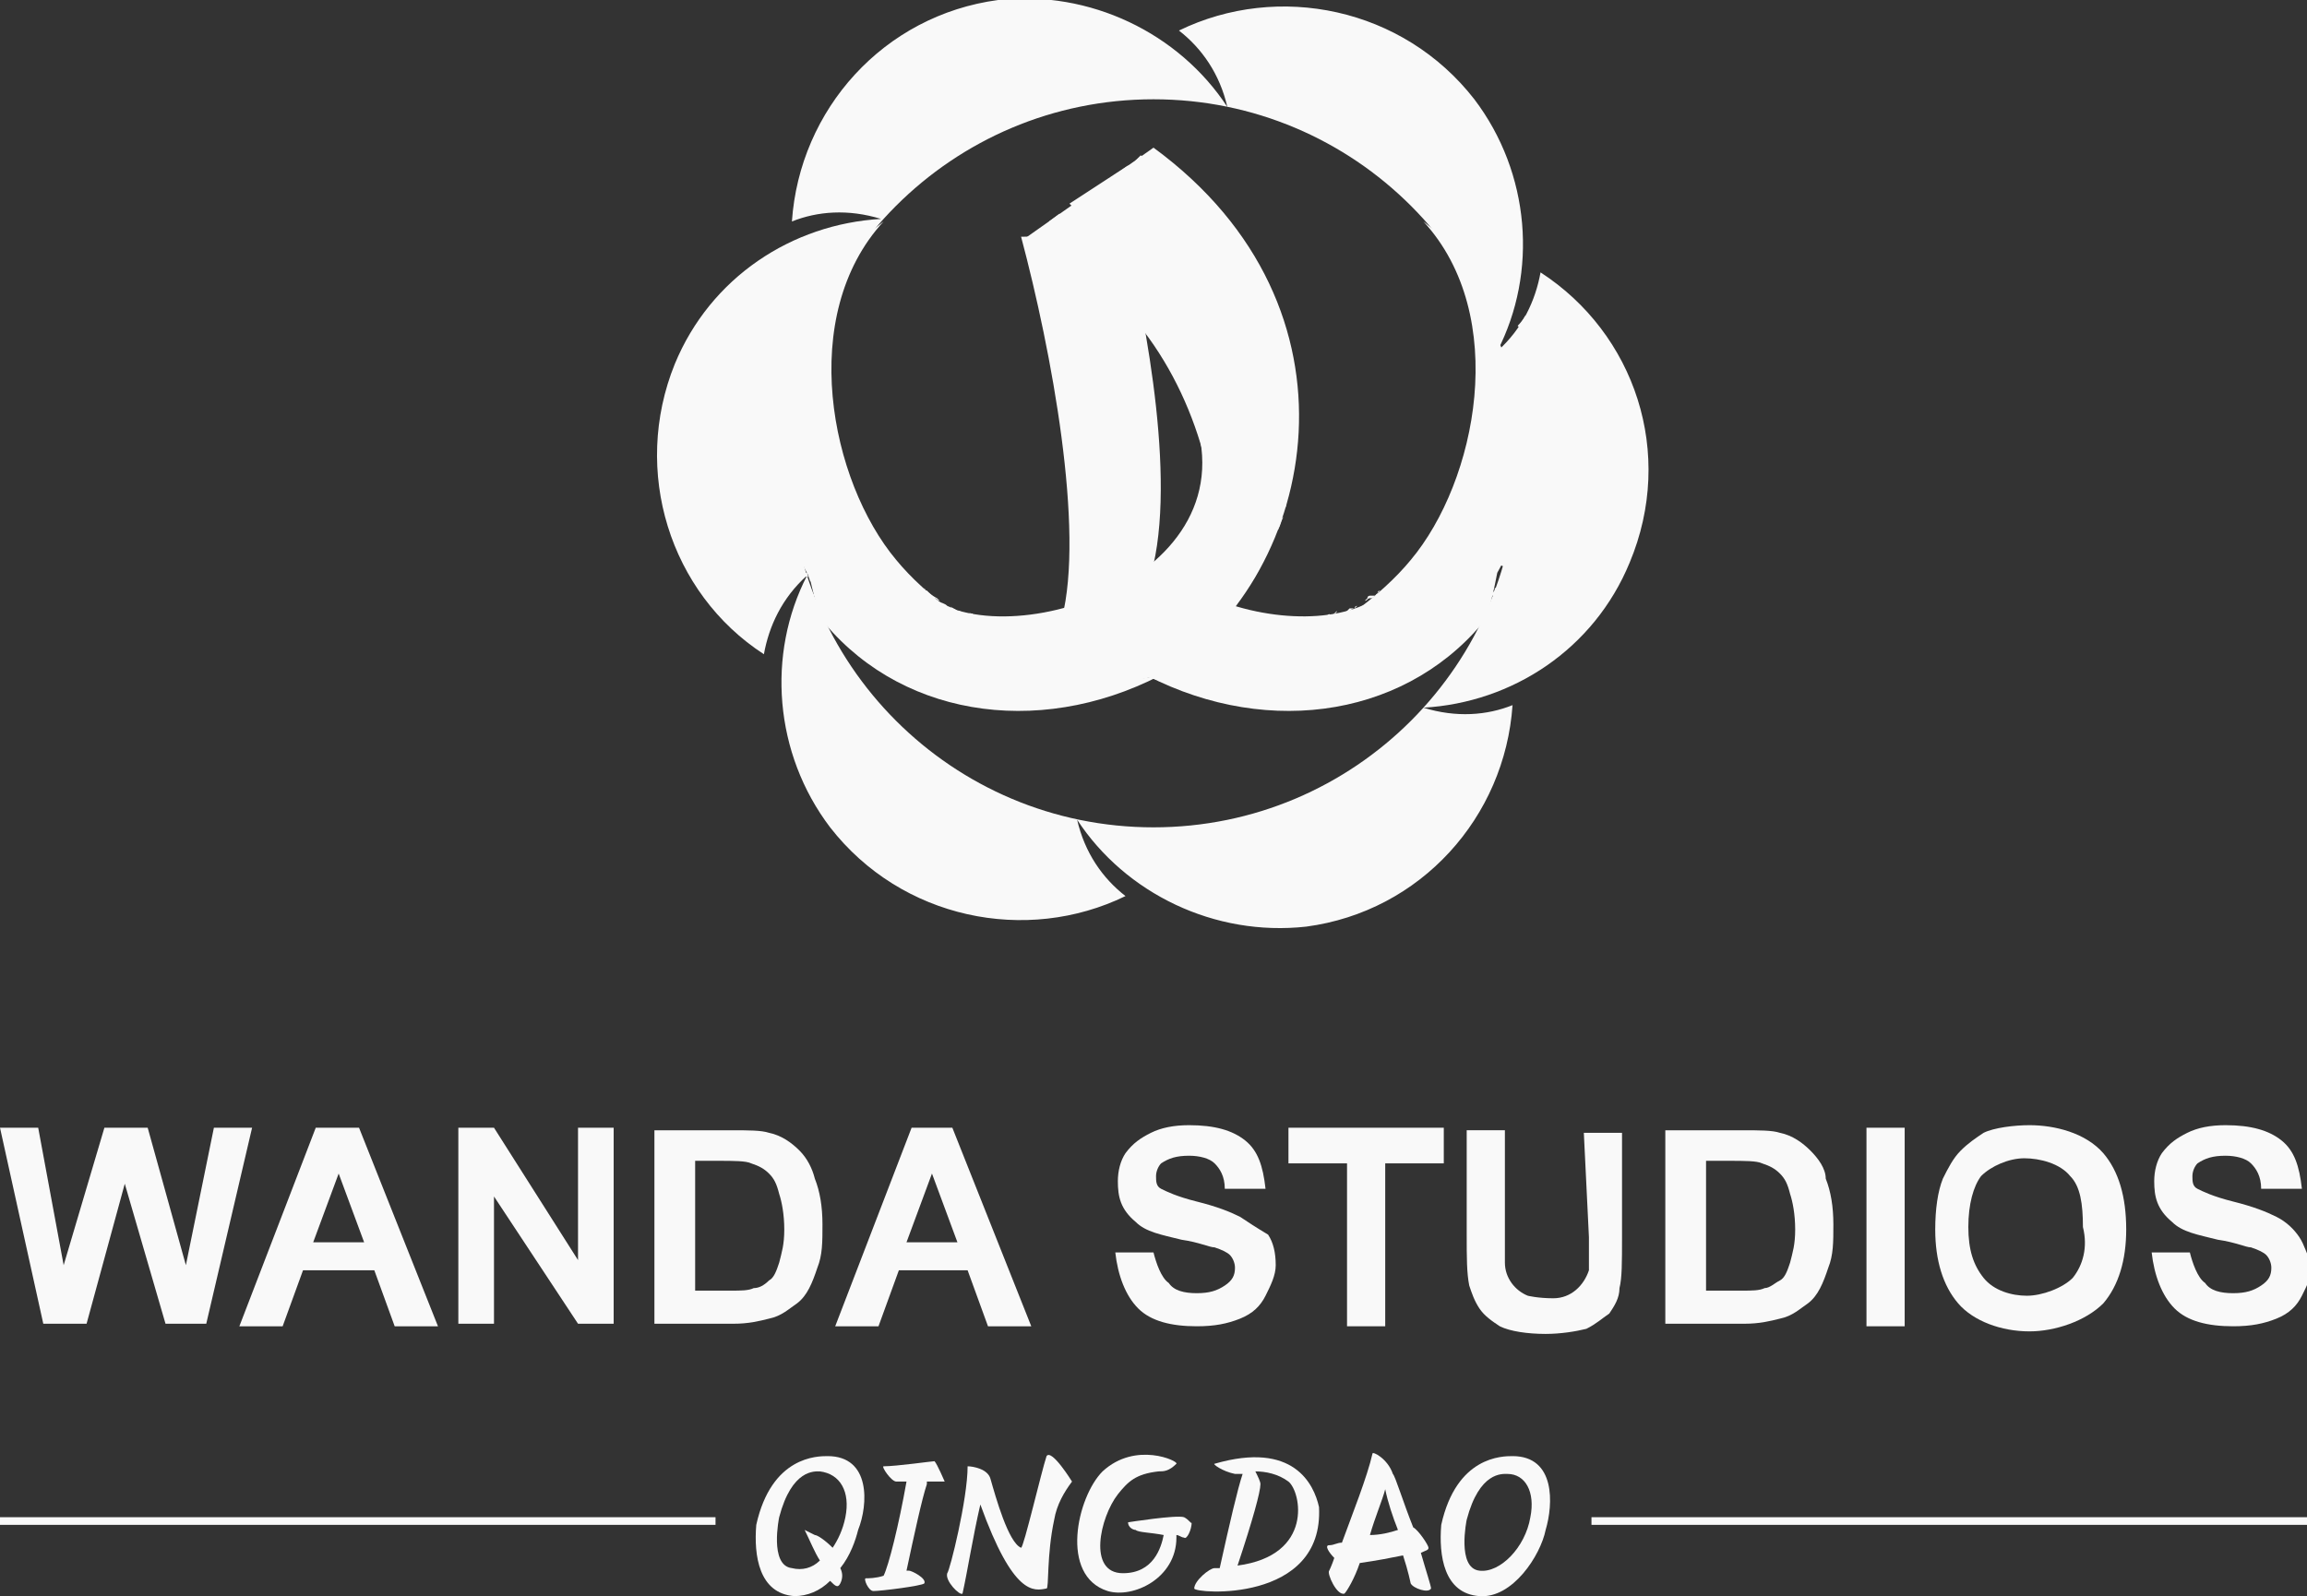<?xml version="1.0" encoding="utf-8"?>
<!-- Generator: Adobe Illustrator 19.2.1, SVG Export Plug-In . SVG Version: 6.00 Build 0)  -->
<svg version="1.1" id="图层_1" xmlns="http://www.w3.org/2000/svg" xmlns:xlink="http://www.w3.org/1999/xlink" x="0px" y="0px"
	 viewBox="0 0 90.6 62.7" style="enable-background:new 0 0 90.6 62.7;" xml:space="preserve">
<rect x="0" y="0" width="90.6" height="62.7" fill="#333333" stroke="none"/>
<style type="text/css">
	.st0{fill:#F9F9F9;}
</style>
<g>
	<g>
		<path class="st0" d="M31.4,45.2c-0.3-0.3-0.7-0.6-1.2-0.7c-0.3-0.1-0.8-0.1-1.5-0.1h-3V52h3.1c0.6,0,1-0.1,1.4-0.2
			c0.5-0.1,0.8-0.4,1.1-0.6c0.4-0.3,0.6-0.8,0.8-1.4c0.2-0.5,0.2-1,0.2-1.7c0-0.7-0.1-1.3-0.3-1.8C31.9,45.9,31.7,45.5,31.4,45.2z
			 M30.6,49.6c-0.1,0.3-0.2,0.6-0.4,0.7c-0.2,0.2-0.4,0.3-0.6,0.3c-0.2,0.1-0.5,0.1-0.9,0.1h-1.4v-5.1h0.9c0.6,0,1.1,0,1.3,0.1
			c0.3,0.1,0.5,0.2,0.7,0.4c0.2,0.2,0.3,0.4,0.4,0.8c0.1,0.3,0.2,0.8,0.2,1.4S30.7,49.2,30.6,49.6z"/>
		<path class="st0" d="M71.1,45.2c-0.3-0.3-0.7-0.6-1.2-0.7c-0.3-0.1-0.8-0.1-1.5-0.1h-3V52h3.1c0.6,0,1-0.1,1.4-0.2
			c0.5-0.1,0.8-0.4,1.1-0.6c0.4-0.3,0.6-0.8,0.8-1.4c0.2-0.5,0.2-1,0.2-1.7c0-0.7-0.1-1.3-0.3-1.8C71.7,45.9,71.4,45.5,71.1,45.2z
			 M70.3,49.6c-0.1,0.3-0.2,0.6-0.4,0.7s-0.4,0.3-0.6,0.3c-0.2,0.1-0.5,0.1-0.9,0.1h-1.4v-5.1h0.9c0.6,0,1.1,0,1.3,0.1
			c0.3,0.1,0.5,0.2,0.7,0.4c0.2,0.2,0.3,0.4,0.4,0.8c0.1,0.3,0.2,0.8,0.2,1.4S70.4,49.2,70.3,49.6z"/>
		<polygon class="st0" points="8.4,44.3 7.3,49.7 5.8,44.3 4.1,44.3 2.5,49.7 1.5,44.3 0,44.3 1.7,52 3.4,52 4.9,46.5 6.5,52 
			8.1,52 9.9,44.3 		"/>
		<path class="st0" d="M12.4,44.3l-3,7.8h1.7l0.8-2.2h2.8l0.8,2.2h1.7l-3.1-7.8H12.4z M12.3,48.8l1-2.7l1,2.7H12.3z"/>
		<path class="st0" d="M35.8,44.3l-3,7.8h1.7l0.8-2.2H38l0.8,2.2h1.7l-3.1-7.8H35.8z M35.6,48.8l1-2.7l1,2.7H35.6z"/>
		<polygon class="st0" points="22.7,49.5 19.4,44.3 18,44.3 18,52 19.4,52 19.4,47 22.7,52 24.1,52 24.1,44.3 22.7,44.3 		"/>
		<path class="st0" d="M48.7,47.8c-0.4-0.2-0.9-0.4-1.7-0.6c-0.8-0.2-1.2-0.4-1.4-0.5c-0.2-0.1-0.2-0.3-0.2-0.5
			c0-0.2,0.1-0.4,0.2-0.5c0.3-0.2,0.6-0.3,1.1-0.3c0.4,0,0.8,0.1,1,0.3c0.2,0.2,0.4,0.5,0.4,1h1.6c-0.1-0.9-0.3-1.5-0.8-1.9
			s-1.2-0.6-2.2-0.6c-0.6,0-1.1,0.1-1.5,0.3s-0.7,0.4-1,0.8c-0.2,0.3-0.3,0.7-0.3,1.1c0,0.6,0.1,1.1,0.7,1.6c0.4,0.4,1,0.5,1.8,0.7
			c0.7,0.1,1.1,0.3,1.3,0.3c0.3,0.1,0.5,0.2,0.6,0.3c0.1,0.1,0.2,0.3,0.2,0.5c0,0.3-0.1,0.5-0.4,0.7c-0.3,0.2-0.6,0.3-1.1,0.3
			c-0.5,0-0.9-0.1-1.1-0.4c-0.3-0.2-0.5-0.8-0.6-1.2h-1.5c0.1,0.9,0.4,1.7,0.9,2.2c0.5,0.5,1.3,0.7,2.3,0.7c0.7,0,1.2-0.1,1.7-0.3
			c0.5-0.2,0.8-0.5,1-0.9c0.2-0.4,0.4-0.8,0.4-1.2c0-0.5-0.1-0.9-0.3-1.2C49.3,48.2,49,48,48.7,47.8z"/>
		<path class="st0" d="M90.3,48.6c-0.2-0.3-0.5-0.6-0.9-0.8c-0.4-0.2-0.9-0.4-1.7-0.6c-0.8-0.2-1.2-0.4-1.4-0.5
			c-0.2-0.1-0.2-0.3-0.2-0.5c0-0.2,0.1-0.4,0.2-0.5c0.3-0.2,0.6-0.3,1.1-0.3c0.4,0,0.8,0.1,1,0.3c0.2,0.2,0.4,0.5,0.4,1h1.6
			c-0.1-0.9-0.3-1.5-0.8-1.9c-0.5-0.4-1.2-0.6-2.2-0.6c-0.6,0-1.1,0.1-1.5,0.3c-0.4,0.2-0.7,0.4-1,0.8c-0.2,0.3-0.3,0.7-0.3,1.1
			c0,0.6,0.1,1.1,0.7,1.6c0.4,0.4,1,0.5,1.8,0.7c0.7,0.1,1.1,0.3,1.3,0.3c0.3,0.1,0.5,0.2,0.6,0.3c0.1,0.1,0.2,0.3,0.2,0.5
			c0,0.3-0.1,0.5-0.4,0.7c-0.3,0.2-0.6,0.3-1.1,0.3c-0.5,0-0.9-0.1-1.1-0.4c-0.3-0.2-0.5-0.8-0.6-1.2h-1.5c0.1,0.9,0.4,1.7,0.9,2.2
			c0.5,0.5,1.3,0.7,2.3,0.7c0.7,0,1.2-0.1,1.7-0.3c0.5-0.2,0.8-0.5,1-0.9c0.2-0.4,0.4-0.8,0.4-1.2C90.6,49.3,90.5,48.9,90.3,48.6z"
			/>
		<path class="st0" d="M79.7,44.2c-0.6,0-1.4,0.1-1.8,0.3c-0.3,0.2-0.6,0.4-0.9,0.7c-0.3,0.3-0.5,0.7-0.7,1.1
			c-0.2,0.5-0.3,1.2-0.3,2c0,1.2,0.3,2.2,0.9,2.9c0.6,0.7,1.7,1.1,2.8,1.1c1,0,2.2-0.4,2.9-1.1c0.6-0.7,0.9-1.7,0.9-2.9
			c0-1.3-0.3-2.3-0.9-3C81.9,44.5,80.7,44.2,79.7,44.2z M81.4,50.2c-0.4,0.4-1.2,0.7-1.8,0.7s-1.3-0.2-1.7-0.7
			c-0.4-0.5-0.6-1.1-0.6-2c0-0.9,0.2-1.6,0.5-2c0.4-0.4,1.1-0.7,1.7-0.7s1.4,0.2,1.8,0.7c0.4,0.4,0.5,1.1,0.5,2
			C82,49,81.8,49.7,81.4,50.2z"/>
		<polygon class="st0" points="50.6,45.7 52.9,45.7 52.9,52.1 54.4,52.1 54.4,45.7 56.7,45.7 56.7,44.3 50.6,44.3 		"/>
		<rect x="73.3" y="44.3" class="st0" width="1.5" height="7.8"/>
		<path class="st0" d="M62.4,48.6c0,0.4,0,0.5,0,0.8l0,0.5c-0.2,0.6-0.7,1.1-1.4,1.1c-0.6,0-1-0.1-1-0.1c-0.5-0.2-0.9-0.7-0.9-1.3
			l0-1v-4.2h-1.5v4.1c0,0.9,0,1.5,0.1,2c0.1,0.3,0.2,0.6,0.4,0.9c0.2,0.3,0.5,0.5,0.8,0.7c0.4,0.2,1.1,0.3,1.8,0.3
			c0.6,0,1.2-0.1,1.6-0.2c0.4-0.2,0.6-0.4,0.9-0.6c0.2-0.3,0.4-0.6,0.4-1c0.1-0.4,0.1-1,0.1-2v-4.1h-1.5L62.4,48.6L62.4,48.6z"/>
	</g>
	<g>
		<path class="st0" d="M60.5,10.7c-0.2,1.1-0.7,2.2-1.7,3.1c1.6-3.1,1.3-7-0.9-9.9c-2.8-3.6-7.7-4.6-11.6-2.7c0.9,0.7,1.6,1.7,1.9,3
			c-1.9-2.9-5.4-4.6-9-4.2c-4.5,0.6-7.8,4.3-8.1,8.7c1-0.4,2.2-0.5,3.5-0.1c-3.5,0.2-6.7,2.3-8.1,5.7c-1.7,4.2-0.2,9,3.5,11.4
			c0.2-1.1,0.7-2.2,1.7-3.1c-1.6,3.1-1.3,7,0.9,9.9c2.8,3.6,7.7,4.6,11.6,2.7c-0.9-0.7-1.6-1.7-1.9-3c1.9,2.9,5.4,4.6,9,4.2
			c4.5-0.6,7.8-4.3,8.1-8.7c-1,0.4-2.2,0.5-3.5,0.1c3.5-0.2,6.7-2.3,8.1-5.7C65.8,17.8,64.2,13.1,60.5,10.7z M45.3,32.5
			c-7.9,0-14.3-6.4-14.3-14.3S37.4,3.9,45.3,3.9c7.9,0,14.3,6.4,14.3,14.3S53.2,32.5,45.3,32.5z"/>
		<path class="st0" d="M45.1,22.9c-1,0.9-2.2,1.3-3.4,1.4c0.9-3.5-0.4-10.5-1.6-15c1.3,0,3.5-0.2,4.1,0C45,12.6,46.3,19.3,45.1,22.9
			z"/>
		<path class="st0" d="M41.8,12.7c0-0.1,0-0.1-0.1-0.2c-0.1,0-0.2,0-0.3,0c0,0.1,0,0.2,0.1,0.3c0,0.1,0,0.1,0.1,0.3
			c0.1,0,0.2,0,0.3-0.1C41.8,12.8,41.8,12.8,41.8,12.7z M41.6,11.7c0-0.1,0-0.1-0.1-0.3c-0.1,0-0.2,0-0.3,0c0,0.1,0,0.2,0.1,0.3
			c0,0.1,0,0.2,0.1,0.3c0.1,0,0.2,0,0.3,0C41.6,11.8,41.6,11.8,41.6,11.7z M41.3,10.7c0-0.1,0-0.2-0.1-0.3c-0.1,0-0.2,0-0.3,0
			c0,0.1,0,0.2,0.1,0.3c0,0.1,0,0.2,0.1,0.3c0.1,0,0.2,0,0.3,0C41.4,10.8,41.3,10.8,41.3,10.7z M44.5,14.6c0,0.1,0,0.1,0,0.2
			c0.1,0,0.1-0.1,0.2-0.1c0-0.1,0-0.2,0-0.2c0-0.1,0-0.1,0-0.2c-0.1,0-0.1,0-0.2,0.1C44.5,14.5,44.5,14.6,44.5,14.6z M42.2,14.7
			c0-0.1,0-0.1,0-0.2c-0.1,0-0.2,0-0.3,0.1c0,0.1,0,0.2,0,0.2c0,0.1,0,0.1,0,0.2c0.1,0,0.2,0,0.3-0.1C42.2,14.8,42.2,14.7,42.2,14.7
			z M42.5,17.6c0-0.1,0-0.1,0-0.2c-0.1,0-0.2,0-0.3,0.1c0,0.1,0,0.2,0,0.2c0,0.1,0,0.1,0,0.2c0.1,0,0.2,0,0.3-0.1
			C42.6,17.7,42.5,17.6,42.5,17.6z M42.4,16.6c0-0.1,0-0.1,0-0.2c-0.1,0-0.2,0-0.3,0.1c0,0.1,0,0.2,0,0.2c0,0.1,0,0.1,0,0.2
			c0.1,0,0.2,0,0.3-0.1C42.5,16.7,42.4,16.7,42.4,16.6z M42.3,15.6c0-0.1,0-0.1,0-0.2c-0.1,0-0.2,0-0.3,0.1c0,0.1,0,0.2,0,0.2
			c0,0.1,0,0.1,0,0.2c0.1,0,0.2,0,0.3-0.1C42.3,15.8,42.3,15.7,42.3,15.6z M44.7,22.7c0,0.1,0,0.1,0,0.2c0.1,0,0.1-0.1,0.2-0.1
			c0-0.1,0-0.1,0-0.2c0-0.1,0-0.1,0-0.2c-0.1,0-0.1,0.1-0.2,0.1C44.7,22.6,44.7,22.6,44.7,22.7z M42.3,18.8c0.1,0,0.2,0,0.3-0.1
			c0-0.1,0-0.2,0-0.2c0-0.1,0-0.1,0-0.2c-0.1,0-0.2,0-0.3,0.1c0,0.1,0,0.2,0,0.2C42.3,18.6,42.3,18.7,42.3,18.8z M44.8,21
			c0,0.1,0,0.1,0,0.2c0.1,0,0.1-0.1,0.2-0.1c0-0.1,0-0.2,0-0.2c0-0.1,0-0.1,0-0.2c-0.1,0-0.1,0.1-0.2,0.1
			C44.8,20.8,44.8,20.9,44.8,21z M44.8,21.8c0,0.1,0,0.1,0,0.2c0.1,0,0.1-0.1,0.2-0.1c0-0.1,0-0.2,0-0.2c0-0.1,0-0.1,0-0.2
			c-0.1,0-0.1,0.1-0.2,0.1C44.8,21.7,44.8,21.8,44.8,21.8z M44.8,19.2c0,0.1,0,0.1,0,0.2c0.1,0,0.1-0.1,0.2-0.1c0-0.1,0-0.2,0-0.2
			c0-0.1,0-0.1,0-0.2c-0.1,0-0.1,0.1-0.2,0.1C44.8,19.1,44.8,19.1,44.8,19.2z M44.9,15.5c0-0.1,0-0.1,0-0.2c-0.1,0-0.1,0.1-0.2,0.1
			c0,0.1,0,0.2,0,0.2c0,0.1,0,0.1,0,0.2c0.1,0,0.1-0.1,0.2-0.1C44.9,15.6,44.9,15.5,44.9,15.5z M44.9,16.6c0-0.1,0-0.2,0-0.2
			c0-0.1,0-0.1,0-0.2c-0.1,0-0.1,0.1-0.2,0.1c0,0.1,0,0.2,0,0.2c0,0.1,0,0.1,0,0.2C44.8,16.7,44.9,16.6,44.9,16.6z M44.8,17.4
			c0,0.1,0,0.1,0,0.2c0.1,0,0.1-0.1,0.2-0.1c0-0.1,0-0.2,0-0.2c0-0.1,0-0.1,0-0.2c-0.1,0-0.1,0.1-0.2,0.1
			C44.8,17.3,44.8,17.3,44.8,17.4z M44.8,18.3c0,0.1,0,0.1,0,0.2c0.1,0,0.1-0.1,0.2-0.1c0-0.1,0-0.2,0-0.2c0-0.1,0-0.1,0-0.2
			c-0.1,0-0.1,0.1-0.2,0.1C44.8,18.2,44.8,18.2,44.8,18.3z M42,13.7c0-0.1,0-0.1,0-0.2c-0.1,0-0.2,0-0.3,0.1c0,0.1,0,0.2,0,0.2
			s0,0.2,0,0.2c0.1,0,0.2,0,0.3-0.1C42,13.8,42,13.8,42,13.7z M44.1,11.8c0,0.1,0,0.1,0,0.2c0.1,0,0.1,0,0.2-0.1c0-0.1,0-0.2,0-0.2
			c0-0.1,0-0.1,0-0.2c-0.1,0-0.1,0-0.2,0.1C44.1,11.7,44.1,11.7,44.1,11.8z M44,10.9c0,0.1,0,0.1,0,0.2c0.1,0,0.1,0,0.2-0.1
			c0-0.1,0-0.2,0-0.2c0-0.1,0-0.1,0-0.2c-0.1,0-0.2,0-0.2,0.1C44,10.7,44,10.8,44,10.9z M42.7,19.2c-0.1,0-0.2,0.1-0.3,0.1
			c0,0.1,0,0.2,0,0.2s0,0.1,0,0.2c0.1,0,0.2,0,0.3-0.1c0-0.1,0-0.2,0-0.2C42.7,19.3,42.7,19.3,42.7,19.2z M44.3,12.7
			c0,0.1,0,0.1,0,0.2c0.1,0,0.1-0.1,0.2-0.1c0-0.1,0-0.2,0-0.2c0-0.1,0-0.1,0-0.2c-0.1,0-0.1,0-0.2,0.1
			C44.3,12.6,44.3,12.7,44.3,12.7z M44.4,13.7c0,0.1,0,0.1,0,0.2c0.1,0,0.1-0.1,0.2-0.1c0-0.1,0-0.2,0-0.2c0-0.1,0-0.1,0-0.2
			c-0.1,0-0.1,0-0.2,0.1C44.4,13.5,44.4,13.6,44.4,13.7z M41.5,10.1c0,0.1,0.1,0.2,0.1,0.3s0.1,0.2,0.1,0.3c0,0.1,0.1,0.2,0.1,0.3
			c0,0.1,0,0.2,0.1,0.3c0,0.1,0,0.2,0.1,0.3c0,0.1,0,0.2,0.1,0.3c0,0.1,0.1,0.2,0.1,0.4c0,0.1,0.1,0.3,0.1,0.4
			c0.1,0,0.2-0.1,0.3-0.1s0.2-0.1,0.3-0.1c0.1,0,0.2-0.1,0.3-0.1c0.1,0,0.2-0.1,0.3-0.1c0.1,0,0.2-0.1,0.3-0.1
			c0.1,0,0.2-0.1,0.3-0.1c0-0.1,0-0.3-0.1-0.4c0-0.1,0-0.2-0.1-0.4c0-0.1,0-0.2-0.1-0.3c0-0.1,0-0.2-0.1-0.3c0-0.1,0-0.2-0.1-0.3
			c0-0.1,0-0.2-0.1-0.3s0-0.2-0.1-0.3c0-0.1,0-0.2-0.1-0.3c0-0.1,0-0.2-0.1-0.3c-0.5,0-1.2,0-1.8,0c-0.1,0-0.2,0-0.3,0.1
			c0,0.1,0.1,0.3,0.1,0.4C41.5,9.9,41.5,10,41.5,10.1z M44.8,19.9c0,0.1,0,0.2,0,0.2c0,0.1,0,0.1,0,0.2c0.1,0,0.1-0.1,0.2-0.1
			c0-0.1,0-0.2,0-0.2c0-0.1,0-0.1,0-0.2C45,19.8,44.9,19.8,44.8,19.9z M41.1,9.7c0-0.1,0-0.2-0.1-0.3c-0.1,0-0.2,0-0.3,0
			c0,0.1,0.1,0.2,0.1,0.3c0,0.1,0,0.2,0.1,0.3c0.1,0,0.2,0,0.3,0C41.1,9.8,41.1,9.8,41.1,9.7z M43.8,10.1c0.1,0,0.2,0,0.3-0.1
			c0-0.1,0-0.2,0-0.2c0-0.1,0-0.1,0-0.2c-0.1,0-0.2,0-0.3,0c0,0.1,0,0.2,0,0.2C43.8,10,43.8,10.1,43.8,10.1z M42.4,22.1
			c0,0.1,0,0.1,0,0.2c0.1,0,0.2,0,0.3-0.1c0-0.1,0-0.1,0-0.2c0-0.1,0-0.1,0-0.2c-0.1,0-0.2,0.1-0.3,0.1C42.4,22,42.4,22.1,42.4,22.1
			z M42.4,23c0,0.1,0,0.1,0,0.2c0.1,0,0.2,0,0.3-0.1c0-0.1,0-0.1,0-0.2c0-0.1,0-0.1,0-0.2c-0.1,0-0.2,0.1-0.3,0.1
			C42.4,22.9,42.4,22.9,42.4,23z M42.3,23.8c0,0.1,0,0.1,0,0.2c0.1,0,0.2,0,0.3-0.1c0-0.1,0-0.1,0-0.2c0-0.1,0-0.1,0-0.2
			c-0.1,0-0.2,0.1-0.3,0.1C42.3,23.7,42.3,23.8,42.3,23.8z M42.4,20.6c0.1,0,0.2,0,0.3-0.1c0-0.1,0-0.2,0-0.2c0-0.1,0-0.1,0-0.2
			c-0.1,0-0.2,0.1-0.3,0.1c0,0.1,0,0.2,0,0.2C42.4,20.5,42.4,20.5,42.4,20.6z M43,19c0,0.1,0,0.2,0,0.3c0,0.1,0,0.2,0,0.3
			c0,0.1,0,0.2,0,0.4c0,0.1,0,0.3,0,0.4c0.1-0.1,0.3-0.1,0.4-0.2c0.1-0.1,0.2-0.1,0.3-0.2c0.1-0.1,0.2-0.1,0.3-0.2
			c0.1-0.1,0.2-0.1,0.3-0.2c0.1-0.1,0.2-0.1,0.3-0.2c0-0.1,0-0.3,0-0.4c0-0.1,0-0.2,0-0.4c0-0.1,0-0.2,0-0.3c0-0.1,0-0.2,0-0.3
			c0-0.1,0-0.2,0-0.3c0-0.1,0-0.2,0-0.3c0-0.1,0-0.2,0-0.3c0-0.1,0-0.2,0-0.4c0-0.1,0-0.3,0-0.4c-0.1,0.1-0.2,0.1-0.3,0.2
			c-0.1,0.1-0.2,0.1-0.3,0.2c-0.1,0.1-0.2,0.1-0.3,0.2c-0.1,0.1-0.2,0.1-0.3,0.2c-0.1,0.1-0.2,0.1-0.4,0.2c0,0.1,0,0.3,0,0.4
			c0,0.1,0,0.3,0,0.4c0,0.1,0,0.2,0,0.3c0,0.1,0,0.2,0,0.3C43,18.8,43,18.9,43,19z M44,20.4c-0.1,0.1-0.2,0.1-0.3,0.2
			c-0.1,0.1-0.2,0.1-0.3,0.2c-0.1,0.1-0.2,0.1-0.4,0.2c0,0.1,0,0.3,0,0.4c0,0.1,0,0.2,0,0.3c0,0.1,0,0.2,0,0.3c0,0.1,0,0.2,0,0.3
			c0,0.1,0,0.2,0,0.3c0,0.1,0,0.2,0,0.3c0,0.1,0,0.2,0,0.3c0,0.1,0,0.2,0,0.3c0,0.1,0,0.2,0,0.4c0.1-0.1,0.3-0.1,0.4-0.2
			c0.1-0.1,0.2-0.1,0.3-0.2c0.1,0,0.2-0.1,0.3-0.2c0.1-0.1,0.2-0.1,0.3-0.2s0.2-0.1,0.3-0.2c0-0.1,0-0.3,0-0.4s0-0.2,0-0.3
			c0-0.1,0-0.2,0-0.3c0-0.1,0-0.2,0-0.3c0-0.1,0-0.2,0-0.3c0-0.1,0-0.2,0-0.3c0-0.1,0-0.2,0-0.3c0-0.1,0-0.2,0-0.4
			c0-0.1,0-0.3,0-0.4c-0.1,0.1-0.2,0.1-0.3,0.2C44.2,20.3,44.1,20.3,44,20.4z M42.7,21c-0.1,0-0.2,0.1-0.3,0.1c0,0.1,0,0.2,0,0.2
			s0,0.1,0,0.2c0.1,0,0.2,0,0.3-0.1c0-0.1,0-0.2,0-0.2C42.7,21.1,42.7,21.1,42.7,21z M43.5,16.4c0.1-0.1,0.2-0.1,0.3-0.2
			c0.1-0.1,0.2-0.1,0.3-0.2c0.1-0.1,0.2-0.1,0.3-0.2c0-0.1,0-0.3,0-0.4c0-0.1,0-0.2,0-0.3c0-0.1,0-0.2,0-0.3c0-0.1,0-0.2,0-0.3
			c0-0.1,0-0.2,0-0.3c0-0.1,0-0.2,0-0.3c0-0.1,0-0.2,0-0.3c0-0.1,0-0.2,0-0.3c0-0.1,0-0.2,0-0.3c0-0.1,0-0.2-0.1-0.4
			c-0.1,0-0.2,0.1-0.3,0.1c-0.1,0-0.2,0.1-0.3,0.1c-0.1,0-0.2,0.1-0.3,0.1c-0.1,0-0.2,0.1-0.3,0.1c-0.1,0-0.2,0.1-0.3,0.1
			s-0.2,0.1-0.3,0.1c0,0.1,0,0.3,0.1,0.4c0,0.1,0,0.2,0.1,0.4c0,0.1,0,0.2,0.1,0.3c0,0.1,0,0.2,0,0.3c0,0.1,0,0.2,0,0.3
			c0,0.1,0,0.2,0,0.3c0,0.1,0,0.2,0,0.3c0,0.1,0,0.2,0,0.3c0,0.1,0,0.2,0,0.3s0,0.2,0,0.4c0.1-0.1,0.3-0.1,0.4-0.2
			C43.3,16.5,43.4,16.5,43.5,16.4z"/>
		<path class="st0" d="M47.4,23.4c-1.4,1.1-2.4,1.8-3.6,2.2c0.3,0.3,0.6,0.5,0.9,0.8c1.7,1.1,8.7,0.8,9.6-3.1
			C52.9,24.5,49.9,24.5,47.4,23.4z"/>
		<path class="st0" d="M51.7,25.5c-0.1,0-0.1,0.1-0.2,0.1c-0.1,0-0.1,0.1-0.2,0.1c0.1,0,0.2-0.1,0.3-0.1c0.1,0,0.2-0.1,0.3-0.1
			c0.1,0,0.2-0.1,0.2-0.1c0.1,0,0.1-0.1,0.2-0.1c-0.1,0-0.2,0.1-0.3,0.1C51.9,25.5,51.8,25.5,51.7,25.5z M50.8,25.7
			c0.1,0,0.2-0.1,0.3-0.1c0.1,0,0.2-0.1,0.3-0.1c0.1,0,0.2-0.1,0.3-0.1c0.1,0,0.2-0.1,0.4-0.1c0.1,0,0.3-0.1,0.4-0.2
			c0.1-0.1,0.2-0.2,0.3-0.3c0.1-0.1,0.2-0.2,0.2-0.2c0.1-0.1,0.1-0.1,0.2-0.2c0.1-0.1,0.1-0.1,0.2-0.2c0.1-0.1,0.1-0.1,0.2-0.2
			c0.1-0.1,0.1-0.2,0.2-0.2c-0.1,0.1-0.3,0.1-0.4,0.2c-0.1,0.1-0.2,0.1-0.3,0.2c-0.1,0.1-0.2,0.1-0.3,0.1c-0.1,0-0.2,0.1-0.3,0.1
			c-0.1,0-0.2,0.1-0.3,0.1c-0.1,0-0.2,0.1-0.3,0.1c-0.1,0-0.2,0.1-0.3,0.1c-0.1,0-0.2,0.1-0.3,0.1c-0.1,0-0.2,0-0.4,0.1
			c-0.1,0.1-0.2,0.1-0.3,0.2s-0.2,0.1-0.2,0.2c-0.1,0.1-0.1,0.1-0.2,0.2c-0.1,0.1-0.2,0.1-0.2,0.2c-0.1,0.1-0.2,0.1-0.3,0.2
			c-0.1,0.1-0.2,0.1-0.4,0.2c0.1,0,0.2,0,0.4,0c0.1,0,0.2,0,0.3,0s0.2,0,0.3,0s0.2,0,0.3-0.1C50.6,25.7,50.7,25.7,50.8,25.7z
			 M50.7,25.8c-0.1,0-0.1,0.1-0.2,0.1c-0.1,0-0.1,0.1-0.2,0.1c0.1,0,0.2,0,0.3-0.1C50.6,26,50.6,25.9,50.7,25.8c0.2,0,0.2,0,0.3,0
			c0.1,0,0.1-0.1,0.2-0.1c-0.1,0-0.2,0.1-0.3,0.1C50.8,25.8,50.8,25.8,50.7,25.8z M48.8,26.1c-0.1,0-0.1,0.1-0.2,0.1
			s-0.1,0.1-0.2,0.1c0.1,0,0.2,0,0.2,0c0.1,0,0.1,0,0.2,0c0.1,0,0.2-0.1,0.2-0.1c0.1,0,0.1-0.1,0.2-0.1c-0.1,0-0.2,0-0.2,0
			S48.8,26.1,48.8,26.1z M49.7,26c-0.1,0-0.1,0.1-0.2,0.1c-0.1,0-0.1,0.1-0.2,0.1c0.1,0,0.2,0,0.2,0c0.1,0,0.1,0,0.2,0
			c0.1,0,0.2-0.1,0.2-0.1s0.1-0.1,0.2-0.1c-0.1,0-0.2,0-0.2,0C49.9,26,49.8,26,49.7,26z M50.6,24.6c0.1-0.1,0.1-0.1,0.2-0.1
			c-0.1,0-0.1,0-0.2,0c-0.1,0-0.1,0-0.2,0c-0.1,0.1-0.2,0.1-0.2,0.1c0.1,0,0.1,0,0.2,0C50.5,24.6,50.6,24.6,50.6,24.6z M53.2,23.9
			c0,0,0.1-0.1,0.1-0.1C53.3,23.8,53.2,23.8,53.2,23.9C53.2,23.8,53.2,23.8,53.2,23.9c-0.1,0-0.1,0-0.1,0c0,0-0.1,0-0.1,0
			c0,0,0,0,0,0c-0.1,0.1-0.1,0.1-0.2,0.2c0.1,0,0.1-0.1,0.2-0.1C53,24,53.1,23.9,53.2,23.9z M51.5,24.5c0.1-0.1,0.1-0.1,0.2-0.2
			c-0.1,0-0.1,0-0.2,0c-0.1,0-0.1,0-0.2,0c-0.1,0.1-0.1,0.1-0.2,0.2c0.1,0,0.1,0,0.2,0C51.3,24.5,51.4,24.5,51.5,24.5z M54,23.9
			c0,0.1-0.1,0.1-0.1,0.2c-0.1,0.1-0.1,0.1-0.2,0.2c-0.1,0.1-0.1,0.2-0.2,0.2c-0.1,0.1-0.2,0.2-0.3,0.3c0.1-0.1,0.2-0.1,0.3-0.2
			c0,0,0.1,0,0.1,0c0,0,0.1-0.1,0.1-0.1c0,0,0,0,0,0c0,0,0.1-0.1,0.1-0.1c0,0,0,0,0,0c0.2-0.2,0.3-0.5,0.4-0.8c0,0,0,0,0,0
			C54.1,23.7,54,23.8,54,23.9z M49.8,24.6c0.1-0.1,0.1-0.1,0.2-0.1c-0.1,0-0.1,0-0.2,0c-0.1,0-0.1,0-0.2,0c-0.1,0.1-0.2,0.1-0.2,0.1
			c0.1,0,0.1,0,0.2,0C49.7,24.6,49.7,24.6,49.8,24.6z M52.3,24.2c0.1-0.1,0.1-0.1,0.2-0.2C52.5,24.1,52.4,24.1,52.3,24.2
			c-0.1-0.1-0.1-0.1-0.2,0c-0.1,0.1-0.1,0.1-0.2,0.2c0.1,0,0.1,0,0.2-0.1C52.2,24.3,52.2,24.3,52.3,24.2z M54,23.4
			c0.1-0.1,0.1-0.1,0.2-0.2c0,0-0.1,0-0.1,0.1C54.1,23.3,54.1,23.4,54,23.4C54,23.4,54,23.4,54,23.4c-0.1,0-0.1,0-0.1,0
			c0,0,0,0-0.1,0c0,0-0.1,0-0.1,0.1c0,0,0,0,0,0c0,0,0,0,0,0c0,0,0,0-0.1,0.1c0.1,0,0.1-0.1,0.2-0.1C53.9,23.5,53.9,23.5,54,23.4z
			 M46.4,25.8c-0.1,0-0.1,0-0.2-0.1c-0.1,0-0.1,0-0.2,0.1c-0.1,0-0.1,0-0.2,0.1c0.1,0,0.1,0,0.2,0.1c0.1,0,0.1,0,0.2,0.1
			c0.1,0,0.1-0.1,0.2-0.1c0.1,0,0.1,0,0.2-0.1C46.5,25.9,46.5,25.8,46.4,25.8z M47,26c-0.1,0-0.1,0.1-0.2,0.1c-0.1,0-0.1,0-0.2,0.1
			c0.1,0,0.1,0,0.2,0c0.1,0,0.1,0,0.2,0c0.1,0,0.2-0.1,0.2-0.1c0.1,0,0.1,0,0.2-0.1c-0.1,0-0.1,0-0.2,0C47.2,26,47.1,26,47,26z
			 M49.1,25.7c0.1-0.1,0.2-0.1,0.3-0.2c0.1-0.1,0.2-0.1,0.2-0.2c0.1-0.1,0.2-0.1,0.2-0.2C50,25.1,50,25,50.1,25
			c0.1-0.1,0.2-0.1,0.3-0.2c-0.1,0-0.3,0-0.4,0c-0.1,0-0.3,0-0.4,0s-0.2,0-0.3,0c-0.1,0-0.2,0-0.3,0c-0.1,0-0.2,0-0.3,0
			c-0.1,0-0.2,0-0.3-0.1c-0.1,0-0.2-0.1-0.4-0.1c-0.1,0-0.3-0.1-0.4-0.1c-0.1,0.1-0.2,0.1-0.3,0.2c-0.1,0-0.2,0.1-0.2,0.1
			c-0.1,0-0.2,0.1-0.2,0.1c-0.1,0-0.2,0.1-0.3,0.1c-0.1,0-0.2,0.1-0.3,0.1c-0.1,0-0.2,0.1-0.4,0.2c0.1,0.1,0.2,0.1,0.3,0.1
			c0.1,0,0.2,0.1,0.3,0.1c0.1,0,0.2,0.1,0.3,0.1c0.1,0,0.2,0.1,0.3,0.1c0.1,0,0.2,0,0.3,0.1c0.1,0,0.2,0,0.3,0.1s0.2,0,0.3,0
			s0.2,0,0.3,0c0.1,0,0.3,0,0.4,0C48.9,25.8,49,25.8,49.1,25.7z M52.7,25.1c-0.1,0-0.1,0.1-0.2,0.1c-0.1,0-0.1,0.1-0.2,0.1
			c0.1,0,0.2-0.1,0.3-0.1c0.1,0,0.2-0.1,0.3-0.1C53,25,53,25,53.1,25c0.1,0,0.1-0.1,0.2-0.1c-0.1,0.1-0.2,0.1-0.3,0.1
			C52.9,25,52.8,25,52.7,25.1z M47.9,26.1c-0.1,0-0.1,0.1-0.2,0.1c-0.1,0-0.1,0-0.2,0.1c0.1,0,0.1,0,0.2,0c0.1,0,0.1,0,0.2,0
			c0.1,0,0.2-0.1,0.2-0.1c0.1,0,0.1-0.1,0.2-0.1c-0.1,0-0.2,0-0.2,0C48,26.1,48,26.1,47.9,26.1z M44.9,25.1c0,0-0.1,0-0.1-0.1
			c-0.1,0.1-0.2,0.1-0.3,0.1c0,0,0,0,0.1,0c0,0,0.1,0.1,0.2,0.1c0.1,0,0.1,0,0.2-0.1c0.1,0,0.1,0,0.2-0.1C45,25.2,45,25.2,44.9,25.1
			z M45.5,25.1c0.1-0.1,0.3-0.1,0.4-0.2c0.1,0,0.2-0.1,0.3-0.1c0.1,0,0.2-0.1,0.2-0.1s0.2-0.1,0.2-0.1c0.1,0,0.2-0.1,0.2-0.1
			c0.1,0,0.2-0.1,0.3-0.1c-0.1-0.1-0.3-0.1-0.4-0.2c-0.1,0-0.2-0.1-0.3-0.1c-0.5,0.4-0.9,0.7-1.4,0.9c0,0,0,0,0,0
			C45.3,25,45.4,25.1,45.5,25.1z M47.4,24.2c0.1,0,0.1-0.1,0.2-0.1c-0.1,0-0.1,0-0.2-0.1c-0.1,0-0.1,0-0.2-0.1
			C47.2,24,47.1,24,47,24c0.1,0,0.1,0.1,0.2,0.1C47.3,24.1,47.3,24.2,47.4,24.2z M48.2,24.4c0.1,0,0.1-0.1,0.2-0.1
			c-0.1,0-0.1,0-0.2-0.1c-0.1,0-0.1,0-0.2-0.1c-0.1,0-0.2,0.1-0.2,0.1c0.1,0,0.1,0,0.2,0.1C48.1,24.4,48.1,24.4,48.2,24.4z
			 M45.7,25.5c-0.1,0-0.1,0-0.2-0.1c-0.1,0-0.1,0-0.2,0.1s-0.1,0-0.2,0.1c0.1,0,0.1,0.1,0.2,0.1c0.1,0,0.1,0.1,0.2,0.1
			c0.1,0,0.1,0,0.2-0.1c0.1,0,0.1,0,0.2-0.1C45.8,25.6,45.7,25.6,45.7,25.5z M46.9,23.7C46.9,23.8,46.8,23.8,46.9,23.7
			C46.8,23.8,46.9,23.8,46.9,23.7C46.9,23.7,46.9,23.7,46.9,23.7z M49,24.6c0.1-0.1,0.1-0.1,0.2-0.1c-0.1,0-0.1,0-0.2,0
			c-0.1,0-0.1,0-0.2,0c-0.1,0-0.2,0.1-0.2,0.1c0.1,0,0.1,0,0.2,0C48.8,24.6,48.9,24.6,49,24.6z"/>
		<path class="st0" d="M45.9,26.3c3.3-2.2,3.5-8.1,0.9-10.2c2.6,6.7-7.7,9.9-10.6,7.1C37.2,27,44.2,27.4,45.9,26.3z"/>
		<path class="st0" d="M45.4,22.8c0,0,0.1-0.1,0.2-0.1c-0.1,0-0.1,0-0.2-0.1c-0.1,0.1-0.1,0.1-0.2,0.1c0,0-0.1,0.1-0.2,0.1
			c0.1,0,0.1,0,0.2,0.1C45.3,22.9,45.4,22.9,45.4,22.8z M46.9,24.1c0,0-0.1,0.1-0.1,0.1c0.1,0,0.2,0.1,0.3,0.1
			c0.1-0.1,0.1-0.1,0.1-0.1c0,0,0.1-0.1,0.1-0.2c-0.1,0-0.2,0-0.3-0.1C47,24,47,24.1,46.9,24.1z M46.6,21.6c0-0.1,0.1-0.1,0.1-0.2
			c-0.1,0-0.1,0-0.2,0c-0.1,0.1-0.1,0.1-0.1,0.2c0,0.1-0.1,0.1-0.1,0.2c0.1,0,0.1,0,0.2,0.1C46.5,21.7,46.6,21.6,46.6,21.6z
			 M47.1,20.9c0-0.1,0.1-0.1,0.1-0.2c-0.1,0-0.1,0-0.2,0c0,0.1-0.1,0.1-0.1,0.2c0,0.1-0.1,0.1-0.1,0.2c0.1,0,0.1,0,0.2,0
			C47.1,21,47.1,20.9,47.1,20.9z M47.5,23.5c0,0-0.1,0.1-0.1,0.2c0.1,0,0.2,0,0.3,0.1c0.1-0.1,0.1-0.1,0.1-0.2
			c0-0.1,0.1-0.1,0.1-0.2c-0.1,0-0.2,0-0.3-0.1C47.6,23.4,47.5,23.4,47.5,23.5z M47.6,20.1c0-0.1,0.1-0.1,0.1-0.2
			c-0.1,0-0.1,0-0.2,0c0,0.1-0.1,0.1-0.1,0.2c0,0.1-0.1,0.1-0.1,0.2c0.1,0,0.1,0,0.2,0C47.5,20.2,47.6,20.2,47.6,20.1z M48.1,19.5
			c0.1,0,0.2,0,0.3,0c0.1,0,0.1,0,0.2,0c0-0.3-0.1-0.6-0.2-0.9c0,0.1,0,0.1-0.1,0.2c0,0.1-0.1,0.2-0.1,0.3
			C48.2,19.3,48.1,19.4,48.1,19.5z M48.3,18.4C48.3,18.4,48.3,18.3,48.3,18.4c0-0.1,0-0.2,0-0.2c0,0,0,0-0.1,0c0,0.1,0,0.2-0.1,0.2
			c0,0.1,0,0.1-0.1,0.2c0.1,0,0.1,0,0.2,0C48.3,18.5,48.3,18.4,48.3,18.4z M46.1,22.2c0,0,0.1-0.1,0.1-0.2c-0.1,0-0.1,0-0.2-0.1
			c-0.1,0.1-0.1,0.1-0.1,0.2c0,0-0.1,0.1-0.2,0.1c0.1,0,0.1,0,0.2,0.1C46,22.3,46,22.3,46.1,22.2z M48,19.3c0-0.1,0.1-0.1,0.1-0.2
			c-0.1,0-0.1,0-0.2,0c0,0.1-0.1,0.2-0.1,0.2c0,0.1-0.1,0.1-0.1,0.2c0.1,0,0.1,0,0.2,0C47.9,19.4,48,19.3,48,19.3z M45.1,25.4
			c-0.1,0-0.1,0.1-0.2,0.1c-0.1,0-0.1,0-0.2,0.1c0.1,0,0.1,0,0.2,0.1c0.1,0,0.1,0,0.2,0.1c0.1,0,0.1-0.1,0.2-0.1s0.1-0.1,0.2-0.1
			c-0.1,0-0.1,0-0.2-0.1C45.2,25.5,45.2,25.5,45.1,25.4z M48.6,20c0,0-0.1,0-0.1,0c-0.1,0-0.2,0-0.3,0s-0.2,0-0.3,0
			c-0.1,0.1-0.1,0.3-0.2,0.4c-0.1,0.1-0.1,0.2-0.2,0.3c-0.1,0.1-0.1,0.2-0.2,0.3c-0.1,0.1-0.1,0.2-0.2,0.3c-0.1,0.1-0.1,0.2-0.2,0.3
			c-0.1,0.1-0.1,0.2-0.2,0.3c-0.1,0.1-0.1,0.2-0.2,0.3c-0.1,0.1-0.1,0.2-0.2,0.3s-0.2,0.2-0.3,0.3c0.1,0,0.2,0.1,0.3,0.1
			c0.1,0,0.2,0.1,0.3,0.1c0.1,0,0.2,0.1,0.3,0.1c0.1,0,0.2,0.1,0.3,0.1c0.1,0,0.2,0.1,0.4,0.1c0.1-0.1,0.1-0.2,0.2-0.3
			c0.1-0.1,0.1-0.2,0.2-0.3c0.1-0.1,0.1-0.2,0.2-0.3c0.1-0.1,0.1-0.2,0.2-0.3c0-0.1,0.1-0.2,0.1-0.3c0-0.1,0.1-0.2,0.1-0.3
			c0,0,0,0,0-0.1C48.6,20.8,48.7,20.4,48.6,20z M36.5,23.4c0.1,0.1,0.1,0.1,0.2,0.1c0.1,0,0.1,0.1,0.2,0.1c0,0,0,0-0.1-0.1
			c-0.2-0.1-0.3-0.2-0.4-0.3c0,0-0.1,0-0.1-0.1C36.4,23.3,36.5,23.4,36.5,23.4z M44.8,23.3c0.1,0,0.1-0.1,0.2-0.1
			c-0.1,0-0.1,0-0.2-0.1c-0.1,0-0.1,0.1-0.2,0.1c-0.1,0-0.1,0.1-0.2,0.1c0.1,0,0.1,0.1,0.2,0.1C44.7,23.4,44.7,23.4,44.8,23.3z
			 M37.1,24.6c-0.1-0.1-0.2-0.2-0.2-0.2c-0.1-0.1-0.1-0.2-0.2-0.2c-0.1-0.1-0.1-0.1-0.1-0.2c0-0.1-0.1-0.2-0.1-0.2c0,0,0,0,0,0
			C36.6,24,36.8,24.3,37.1,24.6c-0.1,0.1,0,0.1,0,0.1c0.1,0.1,0.2,0.1,0.3,0.2C37.3,24.7,37.2,24.6,37.1,24.6z M43.3,24.1
			c0.1,0,0.1,0,0.2-0.1c-0.1,0-0.1-0.1-0.2-0.1c-0.1,0-0.1,0.1-0.2,0.1s-0.1,0-0.2,0.1c0.1,0,0.1,0.1,0.2,0.1
			C43.2,24.2,43.3,24.1,43.3,24.1z M44.3,25.8c-0.1,0-0.1,0-0.2,0.1c-0.1,0-0.1,0-0.2,0.1c0.1,0,0.1,0,0.2,0.1c0.1,0,0.1,0,0.2,0.1
			c0.1,0,0.1,0,0.2-0.1c0.1,0,0.1,0,0.2-0.1c-0.1,0-0.1,0-0.2-0.1C44.5,25.8,44.4,25.8,44.3,25.8z M44.1,23.8c0.1,0,0.1-0.1,0.2-0.1
			c-0.1,0-0.1-0.1-0.2-0.1c-0.1,0-0.1,0.1-0.2,0.1c-0.1,0-0.1,0.1-0.2,0.1c0.1,0,0.1,0.1,0.2,0.1C44,23.8,44,23.8,44.1,23.8z
			 M44.4,23.8c-0.1,0.1-0.2,0.1-0.3,0.2c-0.1,0.1-0.2,0.1-0.3,0.2c-0.1,0.1-0.2,0.1-0.4,0.2c0.1,0.1,0.2,0.1,0.3,0.1
			c0.1,0,0.2,0.1,0.2,0.1c0.1,0,0.2,0.1,0.2,0.1c0.1,0,0.2,0.1,0.2,0.1c0.1,0,0.2,0.1,0.3,0.1c0.1,0,0.2,0.1,0.4,0.2
			c0.1-0.1,0.2-0.1,0.3-0.2c0.1-0.1,0.2-0.1,0.3-0.2c0.1-0.1,0.2-0.1,0.3-0.2c0.1-0.1,0.2-0.1,0.2-0.2c0.1-0.1,0.2-0.1,0.2-0.2
			c0.1-0.1,0.1-0.1,0.2-0.2c0.1-0.1,0.2-0.1,0.2-0.2c0.1-0.1,0.2-0.2,0.2-0.3c0.1-0.1,0.2-0.2,0.3-0.3c-0.1,0-0.3-0.1-0.4-0.1
			s-0.2-0.1-0.3-0.1c-0.1,0-0.2-0.1-0.3-0.1c-0.1,0-0.2-0.1-0.3-0.1c-0.1,0-0.2-0.1-0.3-0.1c-0.1,0.1-0.2,0.2-0.3,0.3
			c-0.1,0.1-0.2,0.2-0.3,0.2c-0.1,0.1-0.2,0.1-0.3,0.2c-0.1,0.1-0.2,0.1-0.3,0.2C44.6,23.7,44.5,23.8,44.4,23.8z M37.8,25.1
			c-0.1,0-0.2-0.1-0.3-0.1c-0.1,0-0.2-0.1-0.3-0.1c0.1,0,0.1,0.1,0.2,0.1c0.1,0,0.1,0.1,0.2,0.1c0.1,0.1,0.2,0.1,0.3,0.1
			c0.1,0,0.2,0.1,0.3,0.1c-0.1,0-0.1-0.1-0.2-0.1C38,25.2,37.9,25.1,37.8,25.1z M42.7,26.1c-0.1,0-0.2,0-0.2,0c-0.1,0-0.1,0-0.2,0
			c0.1,0,0.1,0.1,0.2,0.1c0.1,0,0.1,0.1,0.2,0.1c0.1,0,0.2,0,0.2,0c0.1,0,0.1,0,0.2,0c-0.1,0-0.2-0.1-0.2-0.1
			C42.8,26.2,42.8,26.1,42.7,26.1z M42.9,25.8c0.1,0,0.2,0,0.3-0.1c0.1,0,0.2,0,0.3-0.1c0.1,0,0.2,0,0.3-0.1c0.1,0,0.2-0.1,0.3-0.1
			c0.1,0,0.2-0.1,0.3-0.1c0.1,0,0.2-0.1,0.3-0.1c-0.1-0.1-0.3-0.1-0.4-0.2c-0.1,0-0.2-0.1-0.3-0.1c-0.1,0-0.2-0.1-0.3-0.1
			c-0.1,0-0.2-0.1-0.2-0.1c-0.1,0-0.2-0.1-0.2-0.1s-0.2-0.1-0.3-0.2c-0.1,0-0.3,0.1-0.4,0.1c-0.1,0-0.2,0.1-0.4,0.1
			c-0.1,0-0.2,0-0.3,0.1c-0.1,0-0.2,0-0.3,0c-0.1,0-0.2,0-0.3,0c-0.1,0-0.2,0-0.3,0c-0.1,0-0.2,0-0.4,0c-0.1,0-0.3,0-0.4,0
			c0.1,0.1,0.2,0.1,0.3,0.2c0.1,0.1,0.2,0.1,0.2,0.2c0.1,0.1,0.2,0.1,0.2,0.2c0.1,0.1,0.2,0.1,0.2,0.2c0.1,0.1,0.2,0.1,0.3,0.2
			c0.1,0.1,0.2,0.1,0.4,0.2c0.1,0,0.3,0,0.4,0c0.1,0,0.2,0,0.3,0C42.7,25.9,42.8,25.9,42.9,25.8z M37.6,24c0.1,0,0.1,0.1,0.2,0.1
			C37.7,24,37.7,24,37.6,24c-0.1-0.1-0.2-0.1-0.3-0.2c0,0,0.1,0.1,0.1,0.1C37.5,23.9,37.5,24,37.6,24z M43.5,26c-0.1,0-0.1,0-0.2,0
			c-0.1,0-0.1,0-0.2,0c0.1,0,0.1,0.1,0.2,0.1c0.1,0,0.1,0,0.2,0.1c0.1,0,0.1,0,0.2,0s0.1,0,0.2,0c-0.1,0-0.1-0.1-0.2-0.1
			C43.7,26,43.6,26,43.5,26z M39.3,24.5c0.1,0,0.1,0,0.2,0c-0.1-0.1-0.1-0.1-0.2-0.2c-0.1,0-0.1,0-0.2,0c-0.1,0-0.1,0-0.2,0
			c0.1,0.1,0.1,0.1,0.2,0.2C39.2,24.5,39.2,24.5,39.3,24.5z M48.4,22.2C48.4,22.2,48.4,22.2,48.4,22.2c0.1-0.1,0.1-0.2,0.1-0.2
			c0,0,0,0,0,0C48.5,22.1,48.4,22.1,48.4,22.2z M45.8,25c-0.1,0-0.1,0.1-0.2,0.1c-0.1,0-0.1,0.1-0.2,0.1c0.1,0,0.1,0,0.2,0.1
			c0.1,0,0.1,0,0.2,0.1c0.1,0,0.1-0.1,0.2-0.1c0.1,0,0.1-0.1,0.2-0.1c-0.1,0-0.1,0-0.2-0.1C45.9,25.1,45.9,25.1,45.8,25z M42.6,24.4
			c0.1,0,0.1,0,0.2-0.1c-0.1,0-0.1-0.1-0.2-0.1c-0.1,0-0.1,0-0.2,0.1c-0.1,0-0.1,0-0.2,0.1c0.1,0,0.2,0.1,0.2,0.1
			C42.5,24.4,42.5,24.4,42.6,24.4z M46.3,24.7c0,0-0.1,0.1-0.2,0.1c0.1,0,0.1,0,0.2,0.1c0.1,0,0.1,0,0.2,0.1c0.1,0,0.1-0.1,0.2-0.1
			c0,0,0.1-0.1,0.2-0.1c-0.1,0-0.2-0.1-0.3-0.1C46.4,24.6,46.3,24.6,46.3,24.7z M48,22.8c0,0.1-0.1,0.1-0.1,0.2c0.1,0,0.2,0,0.3,0.1
			c0-0.1,0.1-0.1,0.1-0.2c0,0,0,0,0,0c0-0.1,0-0.1,0-0.2c-0.1,0-0.1,0-0.2,0C48.1,22.7,48.1,22.7,48,22.8z M41,24.6
			c0.1,0,0.1,0,0.2,0c-0.1-0.1-0.1-0.1-0.2-0.1c-0.1,0-0.1,0-0.2,0c-0.1,0-0.1,0-0.2,0c0.1,0.1,0.2,0.1,0.2,0.1
			C40.8,24.6,40.9,24.6,41,24.6z M41,25.9c0.1,0,0.2,0,0.4,0c-0.2-0.1-0.3-0.2-0.4-0.2c-0.1-0.1-0.2-0.1-0.3-0.2
			c-0.1-0.1-0.2-0.1-0.2-0.2c-0.1-0.1-0.1-0.1-0.2-0.2c-0.1-0.1-0.1-0.1-0.2-0.2c-0.1-0.1-0.2-0.1-0.3-0.2c-0.1,0-0.3,0-0.4-0.1
			s-0.2,0-0.3-0.1c-0.1,0-0.2-0.1-0.3-0.1c-0.1,0-0.2-0.1-0.3-0.1s-0.2-0.1-0.3-0.1c-0.1,0-0.2-0.1-0.3-0.1c-0.1,0-0.2-0.1-0.3-0.1
			c-0.1-0.1-0.2-0.1-0.4-0.2c-0.1-0.1-0.2-0.1-0.4-0.2c0.1,0.1,0.1,0.2,0.2,0.2c0.1,0.1,0.1,0.2,0.2,0.2s0.1,0.1,0.2,0.2
			c0.1,0.1,0.1,0.1,0.2,0.2c0.1,0.1,0.1,0.2,0.2,0.2c0.1,0.1,0.2,0.2,0.3,0.3c0.1,0.1,0.3,0.1,0.4,0.2c0.1,0,0.3,0.1,0.4,0.1
			c0.1,0,0.2,0.1,0.3,0.1c0.1,0,0.2,0.1,0.3,0.1c0.1,0,0.2,0.1,0.3,0.1c0.1,0,0.2,0,0.3,0.1c0.1,0,0.2,0,0.3,0.1s0.2,0,0.3,0
			C40.8,25.9,40.9,25.9,41,25.9z M41.8,24.5c0.1,0,0.1,0,0.2,0c-0.1-0.1-0.1-0.1-0.2-0.1c-0.1,0-0.1,0-0.2,0c-0.1,0-0.1,0-0.2,0
			c0.1,0.1,0.2,0.1,0.2,0.1C41.7,24.6,41.7,24.6,41.8,24.5z M41.8,26.1c-0.1,0-0.2,0-0.2,0s-0.1,0-0.2,0c0.1,0,0.1,0.1,0.2,0.1
			s0.1,0.1,0.2,0.1c0.1,0,0.2,0,0.2,0c0.1,0,0.1,0,0.2,0c-0.1,0-0.2-0.1-0.2-0.1C41.9,26.2,41.9,26.2,41.8,26.1z M40.1,24.6
			c0.1,0,0.1,0,0.2,0c-0.1-0.1-0.1-0.1-0.2-0.1c-0.1,0-0.1,0-0.2,0s-0.1,0-0.2,0c0.1,0.1,0.1,0.1,0.2,0.1
			C40,24.6,40.1,24.6,40.1,24.6z M40.9,26c-0.1,0-0.2,0-0.2,0c-0.1,0-0.1,0-0.2,0c0.1,0,0.1,0.1,0.2,0.1c0.1,0,0.1,0.1,0.2,0.1
			c0.1,0,0.2,0,0.2,0c0.1,0,0.1,0,0.2,0c-0.1,0-0.2-0.1-0.2-0.1C41,26.1,41,26.1,40.9,26z M38.9,25.5c-0.1,0-0.2-0.1-0.3-0.1
			c-0.1,0-0.2-0.1-0.3-0.1c0.1,0,0.1,0.1,0.2,0.1c0.1,0,0.1,0.1,0.2,0.1c0.1,0,0.2,0.1,0.3,0.1c0.1,0,0.2,0.1,0.3,0.1
			c-0.1,0-0.2-0.1-0.2-0.1C39,25.6,39,25.6,38.9,25.5z M38.4,24.3c0.1,0,0.1,0,0.2,0.1C38.6,24.3,38.5,24.3,38.4,24.3
			c-0.1-0.1-0.2-0.1-0.2-0.2c-0.1,0-0.1,0-0.2-0.1c0.1,0.1,0.1,0.1,0.2,0.2C38.3,24.3,38.4,24.3,38.4,24.3z M39.9,25.8
			c-0.1,0-0.2,0-0.2-0.1c-0.1,0-0.2,0-0.3-0.1c0.1,0,0.1,0.1,0.2,0.1C39.7,25.8,39.7,25.9,39.9,25.8c0,0.1,0.1,0.1,0.2,0.1
			c0.1,0,0.2,0,0.3,0.1c-0.1,0-0.2-0.1-0.2-0.1C40,25.9,40,25.9,39.9,25.8z"/>
		<path class="st0" d="M34.7,8.7c-3.4,3.7-2.1,10.2,0.5,13.3c2.3,2.8,7.9,5.8,10.8,4.3c-4.8,2.7-10.4,2-13.6-1.8
			c-0.3-0.4-0.5-1.4-0.6-1.8c-1.1-1.9-1.2-4-1-7.1l2.5-5.8L34.7,8.7z"/>
		<path class="st0" d="M55.9,8.7c3.4,3.7,2.1,10.2-0.5,13.3c-2.3,2.8-7.9,5.8-10.8,4.3c4.8,2.7,10.4,2,13.6-1.8
			c0.3-0.4,0.5-1.5,0.6-2c1.1-1.9,1.2-3.8,1-6.9l-2.5-5.8L55.9,8.7z"/>
		<path class="st0" d="M45.9,26.3c5.8-3.8,8-14.2-0.6-20.5l-5.1,3.6C48,12.4,49.5,23.9,45.9,26.3z"/>
		<path class="st0" d="M50.1,13.7c0,0.1,0,0.1,0.1,0.2c0.1-0.1,0.1-0.1,0.2-0.2c0-0.1,0-0.2-0.1-0.2c0-0.1,0-0.1-0.1-0.2
			c-0.1,0.1-0.1,0.1-0.2,0.2C50.1,13.6,50.1,13.6,50.1,13.7z M49.8,12.8c0,0.1,0,0.1,0.1,0.2C50,13,50,13,50.1,12.9
			c0-0.1-0.1-0.2-0.1-0.2c0-0.1,0-0.1-0.1-0.2c-0.1,0.1-0.1,0.1-0.2,0.2C49.8,12.7,49.8,12.8,49.8,12.8z M50.5,15.5
			c0,0.1,0,0.1,0,0.2c0.1-0.1,0.1-0.1,0.2-0.2c0-0.1,0-0.2,0-0.2c0-0.1,0-0.1,0-0.2c-0.1,0.1-0.1,0.1-0.2,0.2
			C50.5,15.3,50.5,15.4,50.5,15.5z M50.6,16.3c0,0.1,0,0.1,0,0.2c0.1-0.1,0.1-0.1,0.2-0.2c0-0.1,0-0.2,0-0.2c0-0.1,0-0.1,0-0.2
			c-0.1,0.1-0.1,0.1-0.2,0.2C50.6,16.2,50.6,16.3,50.6,16.3z M49.4,12c0,0.1,0.1,0.1,0.1,0.2c0.1-0.1,0.1-0.1,0.2-0.2
			c0-0.1-0.1-0.1-0.1-0.2c0-0.1-0.1-0.1-0.1-0.2c-0.1,0.1-0.1,0.1-0.2,0.2C49.4,11.9,49.4,11.9,49.4,12z M50.3,14.6
			c0,0.1,0,0.1,0,0.2c0.1-0.1,0.1-0.1,0.2-0.2c0-0.1,0-0.2,0-0.2c0-0.1,0-0.1,0-0.2c-0.1,0.1-0.1,0.1-0.2,0.2
			C50.3,14.4,50.3,14.5,50.3,14.6z M47.4,14.8c0-0.1-0.1-0.1-0.1-0.2c-0.1,0-0.1,0.1-0.2,0.1c0,0-0.1,0.1-0.2,0.1
			c0,0.1,0.1,0.1,0.1,0.2s0.1,0.1,0.1,0.2c0.1,0,0.1-0.1,0.2-0.1c0,0,0.1-0.1,0.2-0.1C47.4,14.9,47.4,14.9,47.4,14.8z M47.7,15.4
			c-0.1,0-0.1,0.1-0.1,0.1c0,0-0.1,0.1-0.2,0.1c0,0.1,0.1,0.1,0.1,0.2c0,0.1,0,0.1,0.1,0.2c0.1,0,0.1-0.1,0.1-0.1
			c0,0,0.1-0.1,0.1-0.1c0-0.1-0.1-0.2-0.1-0.2C47.7,15.6,47.7,15.5,47.7,15.4z M46.5,13.1c0-0.1-0.1-0.1-0.1-0.2
			c-0.1,0-0.1,0.1-0.2,0.1c0,0-0.1,0.1-0.2,0.1c0.1,0.1,0.1,0.1,0.1,0.2c0,0.1,0.1,0.1,0.1,0.2c0.1,0,0.1-0.1,0.2-0.1
			c0,0,0.1-0.1,0.2-0.1C46.6,13.2,46.5,13.2,46.5,13.1z M49.1,11.4c0.1-0.1,0.1-0.1,0.2-0.2c0-0.1-0.1-0.1-0.1-0.2
			c0-0.1-0.1-0.1-0.1-0.2c-0.1,0.1-0.1,0.1-0.2,0.2c0,0.1,0.1,0.1,0.1,0.2C49,11.2,49.1,11.3,49.1,11.4z M47,13.9
			c0-0.1-0.1-0.1-0.1-0.2c-0.1,0-0.1,0.1-0.2,0.1c0,0-0.1,0.1-0.2,0.1c0,0.1,0.1,0.1,0.1,0.2c0,0.1,0.1,0.1,0.1,0.2
			c0.1,0,0.1-0.1,0.2-0.1c0,0,0.1-0.1,0.2-0.1C47,14.1,47,14,47,13.9z M47.4,24.8c0,0.1,0,0.1-0.1,0.2c0.1-0.1,0.1-0.1,0.2-0.2
			c0-0.1,0.1-0.1,0.1-0.2c0-0.1,0-0.1,0.1-0.2c-0.1,0.1-0.1,0.1-0.2,0.2C47.5,24.7,47.4,24.8,47.4,24.8z M47.9,23.9
			c0-0.1,0-0.1,0.1-0.2c-0.1,0.1-0.1,0.1-0.2,0.2c0,0.1,0,0.1-0.1,0.2c0,0.1,0,0.1-0.1,0.2c0.1-0.1,0.1-0.1,0.2-0.2
			C47.8,24,47.9,24,47.9,23.9z M48.6,10.5c0.1-0.1,0.1-0.1,0.2-0.2c-0.1-0.1-0.1-0.1-0.1-0.2c0-0.1-0.1-0.1-0.1-0.2
			c-0.1,0.1-0.1,0.1-0.2,0.2c0.1,0.1,0.1,0.1,0.1,0.2C48.5,10.4,48.6,10.4,48.6,10.5z M48.2,24.1c-0.1,0.1-0.2,0.1-0.3,0.2
			c-0.1,0.1-0.1,0.3-0.1,0.4c0,0,0,0.1-0.1,0.1c0.3-0.3,0.6-0.7,0.9-1.1c-0.1,0-0.1,0.1-0.2,0.1C48.4,23.9,48.3,24,48.2,24.1z
			 M48.8,20.3c0,0.1,0,0.2,0,0.4c0.1-0.1,0.2-0.2,0.3-0.3c0.1-0.1,0.2-0.2,0.3-0.2c0.1-0.1,0.2-0.1,0.2-0.2c0.1-0.1,0.1-0.1,0.2-0.2
			c0.1-0.1,0.2-0.1,0.2-0.2c0.1-0.1,0.2-0.1,0.3-0.2c0-0.1,0-0.3,0-0.4c0-0.1,0-0.2,0-0.4s0-0.2,0-0.3c0-0.1,0-0.2,0-0.3
			c0-0.1,0-0.2,0-0.3c0-0.1,0-0.2,0-0.3c0-0.1,0-0.2,0-0.3c0-0.1,0-0.2,0-0.4c0-0.1,0-0.3,0-0.4c-0.1,0.1-0.2,0.2-0.3,0.2
			s-0.2,0.1-0.3,0.2c-0.1,0.1-0.2,0.1-0.2,0.2c-0.1,0.1-0.2,0.1-0.3,0.2c-0.1,0.1-0.2,0.2-0.3,0.2c-0.1,0.1-0.2,0.2-0.3,0.3
			c0,0.1,0,0.3,0.1,0.4c0,0.1,0,0.2,0,0.3c0,0.1,0,0.2,0,0.3s0,0.2,0,0.3c0,0.1,0,0.2,0,0.3c0,0.1,0,0.2,0,0.3c0,0.1,0,0.2,0,0.3
			C48.8,20.1,48.8,20.2,48.8,20.3z M45,6.6c0.1-0.1,0.1-0.1,0.2-0.2C45.1,6.4,45,6.4,45,6.3c-0.1-0.1-0.1-0.1-0.2-0.2l0,0l-0.2,0.2
			c0.1,0.1,0.2,0.1,0.2,0.2C44.8,6.5,44.9,6.6,45,6.6z M47.9,16.3c-0.1,0-0.1,0.1-0.1,0.1c0,0-0.1,0.1-0.1,0.1c0,0.1,0,0.1,0.1,0.2
			c0,0.1,0,0.1,0.1,0.2c0.1,0,0.1-0.1,0.1-0.1c0,0,0.1-0.1,0.1-0.1c0-0.1,0-0.2-0.1-0.2C48,16.4,48,16.4,47.9,16.3z M47.2,9.7
			c-0.1,0.1-0.2,0.1-0.3,0.2c-0.1,0.1-0.2,0.1-0.3,0.2c-0.1,0.1-0.2,0.1-0.3,0.2c-0.1,0.1-0.2,0.1-0.3,0.2c-0.1,0.1-0.2,0.1-0.3,0.2
			c-0.1,0.1-0.2,0.2-0.4,0.3c0.1,0.1,0.2,0.2,0.3,0.3c0.1,0.1,0.2,0.2,0.2,0.3c0.1,0.1,0.1,0.2,0.2,0.3c0.1,0.1,0.1,0.2,0.2,0.3
			s0.1,0.2,0.2,0.3s0.1,0.2,0.2,0.3c0.1,0.1,0.1,0.2,0.2,0.3c0.1,0.1,0.1,0.2,0.2,0.3c0.1,0.1,0.1,0.2,0.2,0.3s0.1,0.2,0.2,0.3
			c0.1-0.1,0.2-0.2,0.3-0.3c0.1-0.1,0.2-0.2,0.3-0.2c0.1-0.1,0.2-0.1,0.3-0.2c0.1-0.1,0.2-0.1,0.2-0.2c0.1-0.1,0.2-0.1,0.2-0.2
			c0.1-0.1,0.2-0.1,0.2-0.2c0.1-0.1,0.2-0.1,0.3-0.2c-0.1-0.1-0.1-0.2-0.2-0.3C49.1,12,49,11.9,49,11.8c-0.1-0.1-0.1-0.2-0.2-0.3
			c-0.1-0.1-0.1-0.2-0.2-0.3c-0.1-0.1-0.1-0.2-0.2-0.3s-0.1-0.2-0.2-0.3c-0.1-0.1-0.1-0.2-0.2-0.3c-0.1-0.1-0.1-0.2-0.2-0.3
			c-0.1-0.1-0.1-0.2-0.2-0.3c-0.1-0.1-0.2-0.2-0.3-0.3C47.4,9.6,47.3,9.7,47.2,9.7z M48.1,9.7c0.1-0.1,0.1-0.1,0.2-0.2
			c-0.1-0.1-0.1-0.1-0.2-0.2c0-0.1-0.1-0.1-0.2-0.2c-0.1,0.1-0.1,0.1-0.2,0.2c0.1,0.1,0.1,0.1,0.2,0.2C48,9.6,48,9.6,48.1,9.7z
			 M45.3,11.5c-0.1-0.1-0.1-0.1-0.2-0.2c-0.1,0.1-0.1,0.1-0.2,0.1c0,0-0.1,0.1-0.2,0.1c0.1,0.1,0.1,0.1,0.2,0.2
			c0.1,0.1,0.1,0.1,0.2,0.2c0.1-0.1,0.1-0.1,0.2-0.1c0.1,0,0.1-0.1,0.2-0.1C45.4,11.6,45.3,11.6,45.3,11.5z M45.9,12.3
			c0-0.1-0.1-0.1-0.2-0.2c-0.1,0.1-0.1,0.1-0.2,0.1c-0.1,0-0.1,0.1-0.2,0.1c0.1,0.1,0.1,0.1,0.2,0.2c0,0.1,0.1,0.1,0.2,0.2
			c0.1-0.1,0.1-0.1,0.2-0.1c0,0,0.1-0.1,0.2-0.1C46,12.4,46,12.4,45.9,12.3z M42.7,8.5c0.1,0.1,0.2,0.1,0.3,0.2
			c0.1,0.1,0.2,0.1,0.3,0.2C43.3,9,43.4,9,43.5,9.1c0.1,0.1,0.2,0.1,0.2,0.2c0.1,0.1,0.2,0.1,0.2,0.2c0.1,0.1,0.2,0.1,0.2,0.2
			c0.1,0.1,0.2,0.1,0.2,0.2c0.1,0.1,0.2,0.1,0.2,0.2c0.1,0.1,0.2,0.2,0.2,0.2c0.1,0.1,0.2,0.2,0.3,0.3c0.1-0.1,0.2-0.2,0.4-0.3
			c0.1-0.1,0.2-0.2,0.3-0.2C45.9,10,46,10,46.1,9.9c0.1-0.1,0.2-0.1,0.3-0.2c0.1-0.1,0.2-0.1,0.3-0.2c0.1-0.1,0.2-0.1,0.3-0.2
			c0.1-0.1,0.2-0.1,0.3-0.2C47,9,47,8.9,46.9,8.8c-0.1-0.1-0.2-0.2-0.2-0.3c-0.1-0.1-0.2-0.2-0.2-0.2c-0.1-0.1-0.2-0.2-0.2-0.2
			C46.1,8,46,7.9,45.9,7.9c-0.1-0.1-0.2-0.1-0.2-0.2c-0.1-0.1-0.2-0.1-0.3-0.2c-0.1-0.1-0.2-0.1-0.3-0.2S45,7.1,44.9,7
			c-0.1-0.1-0.2-0.2-0.3-0.2c-0.1-0.1-0.2-0.2-0.3-0.3L42,8c0.1,0.1,0.2,0.2,0.3,0.2C42.5,8.4,42.6,8.4,42.7,8.5z M46.7,8.1
			C46.8,8.1,46.8,8,46.9,8c-0.1-0.1-0.1-0.1-0.2-0.2c-0.1-0.1-0.1-0.1-0.2-0.2c-0.1,0.1-0.1,0.1-0.2,0.2c0.1,0.1,0.1,0.1,0.2,0.2
			C46.5,8,46.6,8.1,46.7,8.1z M45.9,7.4C46,7.3,46,7.3,46.1,7.2C46,7.1,46,7.1,45.9,7c-0.1-0.1-0.1-0.1-0.2-0.2
			c-0.1,0.1-0.1,0.1-0.2,0.2c0.1,0.1,0.2,0.1,0.2,0.2C45.7,7.2,45.8,7.3,45.9,7.4z M50.8,16.8c-0.1,0.1-0.1,0.1-0.2,0.2
			c0,0.1,0,0.2,0,0.2s0,0.1,0,0.2c0.1-0.1,0.1-0.1,0.2-0.2c0-0.1,0-0.2,0-0.2C50.8,17,50.8,16.9,50.8,16.8z M47.4,8.9
			c0.1-0.1,0.1-0.1,0.2-0.2c-0.1-0.1-0.1-0.1-0.2-0.2c-0.1-0.1-0.1-0.1-0.2-0.2c-0.1,0.1-0.1,0.1-0.2,0.2c0.1,0.1,0.1,0.1,0.2,0.2
			C47.3,8.8,47.3,8.8,47.4,8.9z M44.3,10.5c-0.1,0.1-0.1,0.1-0.2,0.1c-0.1,0-0.1,0.1-0.2,0.1c0.1,0.1,0.1,0.1,0.2,0.2
			c0.1,0.1,0.1,0.1,0.2,0.2c0.1-0.1,0.1-0.1,0.2-0.1c0.1,0,0.1-0.1,0.2-0.1c-0.1-0.1-0.1-0.1-0.2-0.2C44.5,10.7,44.4,10.6,44.3,10.5
			z M43.5,9.8c-0.1,0.1-0.1,0.1-0.2,0.1S43.2,10,43.1,10c0.1,0.1,0.2,0.1,0.2,0.2c0.1,0.1,0.1,0.1,0.2,0.2c0.1-0.1,0.1-0.1,0.2-0.1
			c0.1,0,0.1-0.1,0.2-0.1c-0.1-0.1-0.1-0.1-0.2-0.2C43.7,9.9,43.6,9.8,43.5,9.8z M42.6,9c-0.1,0.1-0.1,0.1-0.2,0.1
			c-0.1,0-0.1,0.1-0.2,0.1c0.1,0.1,0.2,0.1,0.2,0.2s0.1,0.1,0.2,0.2c0.1-0.1,0.1-0.1,0.2-0.1c0.1,0,0.1-0.1,0.2-0.1
			c-0.1-0.1-0.2-0.1-0.2-0.2C42.8,9.2,42.7,9.1,42.6,9z M50.2,20.7c0,0.1,0,0.1-0.1,0.2c0,0,0,0,0.1-0.1c0.1-0.2,0.1-0.3,0.2-0.5
			c0,0-0.1,0.1-0.1,0.1C50.2,20.6,50.2,20.7,50.2,20.7z M49.9,20.1c-0.1,0.1-0.2,0.1-0.2,0.2c-0.1,0.1-0.1,0.1-0.2,0.2
			s-0.1,0.1-0.2,0.2s-0.2,0.1-0.2,0.2c-0.1,0.1-0.2,0.2-0.3,0.3c0,0.1,0,0.3-0.1,0.4c0,0.1,0,0.2-0.1,0.4c0,0.1,0,0.2-0.1,0.3
			c0,0.1,0,0.2-0.1,0.3s0,0.2-0.1,0.3c0,0.1-0.1,0.2-0.1,0.3c0,0.1-0.1,0.2-0.1,0.3c0,0.1-0.1,0.2-0.1,0.4c0.1-0.1,0.2-0.2,0.3-0.2
			c0.1-0.1,0.2-0.1,0.3-0.2c0.1-0.1,0.2-0.1,0.2-0.2c0.1-0.1,0.1-0.1,0.2-0.2c0.2-0.3,0.4-0.6,0.5-0.9c0,0,0-0.1,0-0.1
			c0-0.1,0.1-0.2,0.1-0.3c0-0.1,0.1-0.2,0.1-0.3c0-0.1,0.1-0.2,0.1-0.3c0-0.1,0.1-0.2,0.1-0.3c0-0.1,0-0.2,0.1-0.3
			c0-0.1,0-0.2,0.1-0.3c0-0.1,0-0.3,0.1-0.4C50.1,19.9,50,20,49.9,20.1z M48.3,18c-0.1,0.1-0.2,0.1-0.3,0.2c0,0.1,0,0.1,0,0.2
			c0,0.1,0,0.1,0,0.2c0.1-0.1,0.2-0.1,0.3-0.2c0-0.1,0-0.1,0-0.2C48.4,18.1,48.4,18.1,48.3,18z M50.6,18.1c0,0.1,0,0.1,0,0.2
			c0.1-0.1,0.1-0.1,0.2-0.2c0-0.1,0-0.2,0-0.2c0-0.1,0-0.1,0-0.2c-0.1,0.1-0.1,0.1-0.2,0.2C50.6,18,50.6,18,50.6,18.1z M41.6,8.4
			l-0.4,0.3c0.1,0.1,0.2,0.1,0.3,0.2s0.2,0.1,0.3,0.2c0.1-0.1,0.1-0.1,0.2-0.1c0.1,0,0.1-0.1,0.2-0.1c-0.1-0.1-0.2-0.1-0.3-0.2
			C41.8,8.5,41.7,8.4,41.6,8.4z M48.4,21.6c0-0.1,0-0.1,0-0.2c-0.1,0.1-0.1,0.1-0.2,0.2c0,0.1,0,0.1,0,0.2c0,0.1,0,0.1,0,0.2
			c0.1-0.1,0.1-0.1,0.2-0.2C48.4,21.7,48.4,21.6,48.4,21.6z M48.3,22.4c0-0.1,0-0.1,0-0.2c-0.1,0.1-0.1,0.1-0.2,0.2
			c0,0.1,0,0.1,0,0.2s0,0.1,0,0.2c0.1-0.1,0.1-0.1,0.2-0.2C48.2,22.5,48.3,22.4,48.3,22.4z M48.1,23.2c0-0.1,0-0.1,0-0.2
			c-0.1,0.1-0.1,0.1-0.2,0.2c0,0.1,0,0.1,0,0.2c0,0.1,0,0.1,0,0.2c0.1-0.1,0.1-0.1,0.2-0.2C48.1,23.3,48.1,23.2,48.1,23.2z
			 M48.2,17.1c-0.1,0-0.1,0.1-0.1,0.1c0,0-0.1,0.1-0.1,0.1c0,0.1,0,0.1,0,0.2c0,0.1,0,0.1,0,0.2c0.1-0.1,0.2-0.1,0.3-0.2
			c0-0.1,0-0.2,0-0.2C48.2,17.3,48.2,17.2,48.2,17.1z M48.2,19.5c0.1-0.1,0.2-0.1,0.3-0.2c0-0.1,0-0.1,0-0.2c0-0.1,0-0.1,0-0.2
			c-0.1,0.1-0.2,0.1-0.3,0.2c0,0.1,0,0.1,0,0.2C48.2,19.3,48.2,19.4,48.2,19.5z M48.6,17.3c0.1-0.1,0.2-0.2,0.3-0.2
			c0.1-0.1,0.2-0.1,0.3-0.2c0.1-0.1,0.2-0.1,0.2-0.2c0.1-0.1,0.1-0.1,0.2-0.2c0.1-0.1,0.1-0.1,0.2-0.2c0.1-0.1,0.1-0.1,0.2-0.2
			c0.1-0.1,0.2-0.1,0.2-0.2c0-0.1,0-0.3-0.1-0.4c0-0.1,0-0.2-0.1-0.4c0-0.1,0-0.2-0.1-0.3c0-0.1,0-0.2-0.1-0.3
			c0-0.1-0.1-0.2-0.1-0.3c0-0.1-0.1-0.2-0.1-0.3c0-0.1-0.1-0.2-0.1-0.3c0-0.1-0.1-0.2-0.1-0.3s-0.1-0.2-0.1-0.4
			c-0.1,0.1-0.2,0.1-0.3,0.2s-0.2,0.1-0.2,0.2c-0.1,0.1-0.2,0.1-0.2,0.2c-0.1,0.1-0.2,0.1-0.2,0.2c-0.1,0.1-0.2,0.1-0.3,0.2
			C48.1,13.9,48.1,14,48,14c-0.1,0.1-0.2,0.2-0.3,0.3c0.1,0.1,0.1,0.3,0.2,0.4c0,0.1,0.1,0.2,0.1,0.3c0,0.1,0.1,0.2,0.1,0.3
			c0,0.1,0.1,0.2,0.1,0.3c0,0.1,0.1,0.2,0.1,0.3c0,0.1,0.1,0.2,0.1,0.3c0,0.1,0.1,0.2,0.1,0.3c0,0.1,0.1,0.2,0.1,0.3
			C48.5,17,48.6,17.2,48.6,17.3z M50.3,19.9c0,0.1,0,0.1,0,0.2c0.1-0.1,0.1-0.1,0.2-0.2c0-0.1,0-0.2,0-0.2c0-0.1,0-0.1,0-0.2
			c-0.1,0.1-0.1,0.1-0.2,0.2C50.4,19.7,50.4,19.8,50.3,19.9z M50.5,19c0,0.1,0,0.1,0,0.2c0.1-0.1,0.1-0.1,0.2-0.2c0-0.1,0-0.2,0-0.2
			c0-0.1,0-0.1,0-0.2c-0.1,0.1-0.1,0.1-0.2,0.2C50.5,18.9,50.5,18.9,50.5,19z M48.5,19.9c0-0.1,0-0.1,0-0.2
			c-0.1,0.1-0.2,0.1-0.3,0.2c0,0.1,0,0.1,0,0.2c0,0.1,0,0.1,0,0.2c0.1-0.1,0.2-0.1,0.3-0.2C48.5,20,48.5,20,48.5,19.9z M48.5,20.7
			c0-0.1,0-0.1,0-0.2c-0.1,0.1-0.1,0.1-0.3,0.2c0,0.1,0,0.1,0,0.2c0,0.1,0,0.1,0,0.2c0.1-0.1,0.1-0.1,0.2-0.2
			C48.5,20.9,48.5,20.8,48.5,20.7z"/>
		<path class="st0" d="M46.8,27.1c-0.1,0-0.2,0-0.2,0c0,0-0.1,0-0.1,0c0.1,0,0.2,0.1,0.3,0.1c0,0,0.1,0,0.1,0c0.1,0,0.1,0,0.2,0
			C47,27.1,46.9,27.1,46.8,27.1z M49.1,27.8c0.1,0,0.1,0,0.2,0C49.2,27.8,49.2,27.8,49.1,27.8C49.1,27.8,49.1,27.8,49.1,27.8z
			 M49.9,27.7c-0.1,0-0.1,0-0.2,0C49.7,27.8,49.8,27.8,49.9,27.7c0.1,0,0.1,0,0.2,0c0.1,0,0.1,0,0.2,0c-0.1,0-0.1,0-0.2,0
			C50,27.7,49.9,27.7,49.9,27.7z M51.9,26c0.1,0,0.1,0,0.2-0.1c-0.1,0-0.2-0.1-0.3-0.1c-0.1,0-0.1,0.1-0.2,0.1c-0.1,0-0.1,0-0.2,0.1
			c0.1,0,0.2,0.1,0.3,0.1C51.7,26,51.8,26,51.9,26z M50.5,27.4c-0.1,0-0.2-0.1-0.3-0.1s-0.2-0.1-0.3-0.1c-0.1,0-0.2-0.1-0.3-0.1
			c-0.1,0-0.2-0.1-0.4-0.1c-0.1,0-0.3,0.1-0.4,0.1c-0.1,0-0.2,0-0.4,0.1s-0.2,0-0.3,0c-0.1,0-0.2,0-0.3,0c-0.1,0-0.2,0-0.3,0
			c-0.1,0-0.2,0-0.3,0c0,0,0,0-0.1,0c0.6,0.2,1.2,0.3,1.8,0.4h0c0.1,0,0.2,0,0.3,0c0.1,0,0.2,0,0.3,0c0.1,0,0.2,0,0.3,0
			c0.1,0,0.2,0,0.3,0c0.1,0,0.2,0,0.3,0c0.1,0,0.2,0,0.4-0.1C50.7,27.5,50.6,27.5,50.5,27.4z M50.3,26.6c0.1,0,0.1,0,0.2-0.1
			c-0.1,0-0.2-0.1-0.3-0.1c-0.1,0-0.1,0-0.2,0.1c-0.1,0-0.1,0-0.2,0.1c0.1,0,0.2,0.1,0.3,0.1C50.2,26.6,50.2,26.6,50.3,26.6z
			 M51.1,26.3c0.1,0,0.1,0,0.2-0.1c-0.1,0-0.2-0.1-0.3-0.1c-0.1,0-0.1,0-0.2,0.1c-0.1,0-0.1,0-0.2,0.1c0.1,0,0.2,0.1,0.3,0.1
			C51,26.3,51,26.3,51.1,26.3z M55.7,23.4c0,0,0.1-0.1,0.1-0.1c-0.1,0-0.2,0-0.3-0.1c-0.1,0.1-0.1,0.1-0.1,0.1s-0.1,0.1-0.1,0.1
			c0.1,0,0.2,0.1,0.3,0.1C55.6,23.4,55.7,23.4,55.7,23.4z M54.1,26.6c-0.1,0-0.1,0.1-0.2,0.1c0.1,0,0.1,0,0.2,0
			c0.1,0,0.1-0.1,0.2-0.1c0.1,0,0.1-0.1,0.2-0.1c-0.1,0-0.1,0-0.2,0C54.3,26.6,54.2,26.6,54.1,26.6z M47.7,27.1c0.1,0,0.1,0,0.2,0
			c-0.1,0-0.2-0.1-0.3-0.1c-0.1,0-0.2,0-0.2,0c-0.1,0-0.1,0-0.2,0c0.1,0,0.2,0.1,0.3,0.1C47.6,27.1,47.7,27.1,47.7,27.1z M56.3,22.8
			c0,0,0.1-0.1,0.1-0.2c-0.1,0-0.2,0-0.3-0.1C56,22.6,56,22.7,56,22.7c0,0-0.1,0.1-0.1,0.1c0.1,0,0.2,0,0.3,0.1
			C56.2,22.9,56.2,22.8,56.3,22.8z M55.2,23.9c0,0,0.1-0.1,0.1-0.1c-0.1,0-0.2,0-0.3-0.1c-0.1,0.1-0.1,0.1-0.1,0.1
			c0,0-0.1,0.1-0.1,0.1c0.1,0,0.2,0.1,0.3,0.1C55.1,24,55.1,23.9,55.2,23.9z M48.6,27c0.1,0,0.1,0,0.2,0c-0.1,0-0.2-0.1-0.3-0.1
			c-0.1,0-0.2,0-0.2,0c-0.1,0-0.1,0-0.2,0c0.1,0,0.2,0.1,0.3,0.1C48.5,27,48.6,27,48.6,27z M49.5,26.8c0.1,0,0.1,0,0.2-0.1
			c-0.1,0-0.2-0.1-0.3-0.1c-0.1,0-0.1,0-0.2,0.1c-0.1,0-0.1,0-0.2,0c0.1,0,0.2,0.1,0.3,0.1C49.4,26.8,49.4,26.8,49.5,26.8z
			 M62.6,14.7c0,0.1,0,0.1,0,0.2c0.1,0.1,0.1,0.1,0.2,0.2c0-0.1,0-0.1,0-0.2c0-0.1,0-0.1,0-0.2c-0.1-0.1-0.1-0.1-0.2-0.2
			C62.6,14.6,62.6,14.6,62.6,14.7z M54.9,26.3c-0.1,0-0.1,0.1-0.2,0.1c0.1,0,0.1,0,0.2,0c0.1,0,0.1-0.1,0.2-0.1s0.1-0.1,0.2-0.1
			c-0.1,0-0.1,0-0.2,0C55,26.2,55,26.2,54.9,26.3z M62.3,16.3c0,0.1,0,0.1-0.1,0.2c0.1,0.1,0.1,0.1,0.2,0.1c0-0.1,0-0.1,0.1-0.2
			c0-0.1,0-0.1,0.1-0.2c-0.1-0.1-0.1-0.1-0.2-0.2C62.3,16.1,62.3,16.2,62.3,16.3z M60.1,19.6c-0.1,0-0.2,0-0.3-0.1
			c-0.1,0-0.2-0.1-0.3-0.1c-0.1,0-0.2-0.1-0.3-0.1c-0.1,0-0.2-0.1-0.4-0.1c-0.1,0.1-0.1,0.3-0.2,0.4c-0.1,0.1-0.1,0.2-0.2,0.3
			c-0.1,0.1-0.1,0.2-0.2,0.3s-0.1,0.2-0.2,0.3c-0.1,0.1-0.1,0.2-0.2,0.3c-0.1,0.1-0.1,0.2-0.2,0.3c-0.1,0.1-0.1,0.2-0.2,0.3
			c-0.1,0.1-0.1,0.2-0.2,0.3c0.1,0,0.2,0.1,0.4,0.1c0.1,0,0.2,0,0.3,0.1c0.1,0,0.2,0,0.3,0.1c0.1,0,0.2,0,0.3,0.1
			c0.1,0,0.2,0,0.3,0.1c0.1,0,0.2,0,0.3,0.1c0.1-0.1,0.2-0.2,0.2-0.3c0.1-0.1,0.1-0.2,0.2-0.3c0.1-0.1,0.1-0.2,0.2-0.3
			c0.1-0.1,0.1-0.2,0.2-0.3c0.1-0.1,0.1-0.2,0.2-0.3c0.1-0.1,0.1-0.2,0.2-0.3s0.1-0.2,0.2-0.3c0.1-0.1,0.1-0.2,0.2-0.4
			c-0.1,0-0.2-0.1-0.3-0.1S60.1,19.6,60.1,19.6z M60.7,15.6c0.1,0.1,0.2,0.1,0.3,0.2c0.1,0,0.2,0.1,0.3,0.2c0.1,0.1,0.2,0.1,0.3,0.2
			c0.1,0.1,0.2,0.1,0.3,0.2c0-0.1,0.1-0.3,0.1-0.4c0-0.1,0.1-0.2,0.1-0.4c0-0.1,0-0.2,0.1-0.3c0-0.1,0-0.2,0.1-0.3
			c0-0.1,0-0.2,0.1-0.3c0-0.1,0-0.2,0.1-0.3c0-0.1,0-0.2,0.1-0.4c0-0.1,0-0.3,0.1-0.4c-0.1-0.1-0.2-0.2-0.3-0.2
			C62.1,13.1,62,13,61.9,13c-0.1-0.1-0.2-0.1-0.2-0.2c-0.1-0.1-0.2-0.1-0.2-0.2c-0.1-0.1-0.2-0.1-0.2-0.2c-0.1-0.1-0.2-0.1-0.2-0.2
			c-0.1-0.1-0.2-0.1-0.3-0.2c-0.1-0.1-0.2-0.2-0.3-0.2c0,0.1,0,0.3,0,0.4c0,0.1,0,0.3,0,0.4c0,0.1,0,0.2,0,0.4c0,0.1,0,0.2,0,0.3
			c0,0.1,0,0.2,0,0.3s0,0.2,0,0.3c0,0.1,0,0.2,0,0.3c0,0.1,0,0.2-0.1,0.3c0,0.1,0,0.2-0.1,0.4c0,0.1,0,0.3-0.1,0.4
			c0.1,0.1,0.3,0.1,0.4,0.2C60.5,15.5,60.6,15.6,60.7,15.6z M56.8,22.2c0,0,0.1-0.1,0.1-0.2c-0.1,0-0.2,0-0.3-0.1
			c0,0.1-0.1,0.1-0.1,0.2s-0.1,0.1-0.1,0.2c0.1,0,0.2,0,0.3,0.1C56.7,22.3,56.7,22.2,56.8,22.2z M59.2,22.7c0,0-0.1,0.1-0.1,0.2
			c0.1,0,0.1,0,0.2,0c0-0.1,0.1-0.1,0.1-0.2c0,0,0.1-0.1,0.1-0.2c-0.1,0-0.1,0-0.2,0C59.2,22.6,59.2,22.6,59.2,22.7z M62.4,15.5
			c0,0.1,0,0.1,0,0.2c0.1,0.1,0.1,0.1,0.2,0.2c0-0.1,0-0.1,0-0.2c0-0.1,0-0.1,0-0.2c-0.1-0.1-0.1-0.1-0.2-0.2
			C62.5,15.4,62.5,15.4,62.4,15.5z M62,17c0,0.1,0,0.1-0.1,0.2c0.1,0,0.1,0.1,0.2,0.1c0-0.1,0-0.1,0.1-0.2c0-0.1,0-0.1,0.1-0.2
			c-0.1-0.1-0.1-0.1-0.2-0.1C62.1,16.9,62.1,17,62,17z M56.3,25.4c0,0-0.1,0.1-0.2,0.1c0.1,0,0.1,0,0.2,0c0.1,0,0.1-0.1,0.2-0.1
			c0,0,0.1-0.1,0.2-0.1c-0.1,0-0.1,0-0.2,0C56.4,25.3,56.3,25.4,56.3,25.4z M56,25.4c0.1-0.1,0.2-0.1,0.3-0.2
			c0.1-0.1,0.2-0.1,0.3-0.2c0.1-0.1,0.2-0.2,0.3-0.2c-0.1,0-0.2,0-0.4-0.1c-0.1,0-0.2,0-0.3-0.1c-0.1,0-0.2,0-0.3-0.1
			s-0.2,0-0.3-0.1c-0.1,0-0.3-0.1-0.4-0.1c-0.1,0.1-0.2,0.2-0.3,0.2c-0.1,0.1-0.2,0.1-0.3,0.2c-0.1,0.1-0.2,0.1-0.3,0.2
			c-0.1,0.1-0.2,0.1-0.3,0.2s-0.2,0.1-0.3,0.2c-0.1,0.1-0.2,0.1-0.3,0.2s-0.2,0.1-0.3,0.2c-0.1,0.1-0.2,0.1-0.4,0.2
			c0.2,0,0.3,0.1,0.4,0.1c0.1,0,0.2,0.1,0.3,0.1c0.1,0,0.2,0.1,0.3,0.1c0.1,0,0.2,0,0.3,0.1c0.1,0,0.2,0,0.4,0.1
			c0.1-0.1,0.2-0.1,0.4-0.2c0.1-0.1,0.2-0.1,0.3-0.2c0.1-0.1,0.2-0.1,0.3-0.2s0.2-0.1,0.3-0.2C55.8,25.5,55.9,25.5,56,25.4z
			 M55.6,25.8c-0.1,0-0.1,0.1-0.2,0.1c0.1,0,0.1,0,0.2,0c0.1,0,0.1-0.1,0.2-0.1c0.1,0,0.1-0.1,0.2-0.1c-0.1,0-0.1,0-0.2,0
			C55.7,25.8,55.7,25.8,55.6,25.8z M58.4,22.3c-0.1,0-0.2,0-0.3-0.1c-0.1,0-0.2,0-0.3-0.1c-0.1,0-0.2,0-0.3-0.1s-0.2,0-0.4-0.1
			c-0.1,0.1-0.2,0.2-0.2,0.3c-0.1,0.1-0.2,0.2-0.2,0.3c-0.1,0.1-0.1,0.2-0.2,0.2s-0.1,0.2-0.2,0.2c-0.1,0.1-0.1,0.2-0.2,0.2
			s-0.1,0.2-0.2,0.2c-0.1,0.1-0.2,0.2-0.3,0.2c-0.1,0.1-0.2,0.2-0.3,0.3c0.2,0,0.3,0.1,0.4,0.1c0.1,0,0.2,0.1,0.3,0.1
			c0.1,0,0.2,0,0.3,0.1c0.1,0,0.2,0,0.3,0.1c0.1,0,0.2,0,0.4,0.1c0.1-0.1,0.2-0.2,0.3-0.3c0.1-0.1,0.2-0.2,0.3-0.2
			c0.1-0.1,0.2-0.2,0.2-0.2c0.1-0.1,0.1-0.2,0.2-0.2c0.1-0.1,0.1-0.2,0.2-0.2c0.1-0.1,0.1-0.2,0.2-0.2c0.1-0.1,0.1-0.2,0.2-0.3
			c0.1-0.1,0.2-0.2,0.2-0.3c-0.1,0-0.2,0-0.3-0.1C58.6,22.4,58.5,22.4,58.4,22.3z M58.6,23.3c0,0-0.1,0.1-0.1,0.1c0.1,0,0.1,0,0.2,0
			c0.1-0.1,0.1-0.1,0.1-0.1c0,0,0.1-0.1,0.1-0.2c-0.1,0-0.1,0-0.2,0C58.7,23.2,58.7,23.2,58.6,23.3z M58.1,23.9c0,0-0.1,0.1-0.1,0.1
			c0.1,0,0.1,0,0.2,0c0.1-0.1,0.1-0.1,0.1-0.1c0,0,0.1-0.1,0.1-0.1c-0.1,0-0.1,0-0.2,0C58.2,23.8,58.2,23.8,58.1,23.9z M57.5,24.4
			c0,0-0.1,0.1-0.1,0.1c0.1,0,0.1,0,0.2,0c0.1-0.1,0.1-0.1,0.1-0.1s0.1-0.1,0.1-0.1c-0.1,0-0.1,0-0.2,0
			C57.6,24.3,57.6,24.4,57.5,24.4z M56.9,24.9c0,0-0.1,0.1-0.2,0.1c0.1,0,0.1,0,0.2,0c0.1,0,0.1-0.1,0.2-0.1c0,0,0.1-0.1,0.2-0.1
			c-0.1,0-0.1,0-0.2,0C57,24.8,57,24.9,56.9,24.9z M57.6,20.8c0-0.1,0.1-0.1,0.1-0.2c-0.1,0-0.2,0-0.3-0.1c0,0.1-0.1,0.1-0.1,0.2
			c0,0.1-0.1,0.1-0.1,0.2c0.1,0,0.2,0,0.3,0.1C57.6,20.9,57.6,20.9,57.6,20.8z M58,20.1c0-0.1,0.1-0.1,0.1-0.2
			c-0.1,0-0.2-0.1-0.3-0.1c0,0.1-0.1,0.1-0.1,0.2c0,0.1-0.1,0.1-0.1,0.2c0.1,0,0.2,0.1,0.3,0.1C58,20.2,58,20.1,58,20.1z M57.2,21.5
			c0,0,0.1-0.1,0.1-0.2c-0.1,0-0.2,0-0.3-0.1c0,0.1-0.1,0.1-0.1,0.2s-0.1,0.1-0.1,0.2c0.1,0,0.2,0,0.3,0.1
			C57.1,21.6,57.2,21.6,57.2,21.5z M60,12.8c0-0.1,0-0.2,0-0.3c-0.1,0-0.1-0.1-0.1-0.1s-0.1,0.2-0.3,0.4c0.1,0.1,0.2,0.1,0.3,0.2
			C59.9,13,60,12.9,60,12.8z M58.4,19.3c0-0.1,0.1-0.1,0.1-0.2c-0.1,0-0.2-0.1-0.3-0.1c0,0.1-0.1,0.1-0.1,0.2c0,0.1-0.1,0.1-0.1,0.2
			c0.1,0,0.2,0.1,0.3,0.1C58.4,19.4,58.4,19.4,58.4,19.3z M61,19c0-0.1,0.1-0.2,0.1-0.3c0-0.1,0.1-0.2,0.1-0.3
			c0-0.1,0.1-0.2,0.1-0.3c0-0.1,0.1-0.2,0.1-0.3c0-0.1,0.1-0.2,0.1-0.3c0-0.1,0.1-0.2,0.1-0.3c0-0.1,0.1-0.3,0.1-0.4
			c-0.1-0.1-0.2-0.1-0.3-0.2c-0.1-0.1-0.2-0.1-0.3-0.1c-0.1,0-0.2-0.1-0.3-0.1c-0.1,0-0.2-0.1-0.3-0.1c-0.1,0-0.2-0.1-0.3-0.2
			c-0.1-0.1-0.2-0.1-0.4-0.2c0,0.1-0.1,0.3-0.1,0.4c0,0.1-0.1,0.3-0.1,0.4c0,0.1-0.1,0.2-0.1,0.3c0,0.1-0.1,0.2-0.1,0.3
			c0,0.1-0.1,0.2-0.1,0.3c0,0.1-0.1,0.2-0.1,0.3c0,0.1-0.1,0.2-0.1,0.3c0,0.1-0.1,0.2-0.1,0.3c0,0.1-0.1,0.2-0.1,0.4
			c0.1,0,0.3,0.1,0.4,0.1c0.1,0,0.2,0.1,0.3,0.1c0.1,0,0.2,0.1,0.3,0.1c0.1,0,0.2,0.1,0.3,0.1c0.1,0,0.2,0.1,0.3,0.1
			c0.1,0,0.2,0.1,0.3,0.1C60.9,19.2,60.9,19.1,61,19z M50.8,27.6c-0.1,0-0.1,0-0.2,0C50.7,27.7,50.7,27.7,50.8,27.6
			c0.1,0.1,0.1,0.1,0.2,0c0.1,0,0.1,0,0.2,0c-0.1,0-0.1,0-0.2,0C50.9,27.6,50.9,27.6,50.8,27.6z M61.5,18.5c0,0.1,0,0.1-0.1,0.2
			c0.1,0,0.1,0.1,0.2,0.1c0-0.1,0.1-0.1,0.1-0.2c0-0.1,0-0.1,0.1-0.2c-0.1,0-0.1-0.1-0.2-0.1C61.6,18.4,61.5,18.5,61.5,18.5z
			 M61.8,17.8c0,0.1,0,0.1-0.1,0.2c0.1,0,0.1,0.1,0.2,0.1c0-0.1,0-0.1,0.1-0.2c0-0.1,0-0.1,0.1-0.2c-0.1,0-0.1-0.1-0.2-0.1
			C61.8,17.7,61.8,17.7,61.8,17.8z M62.8,13.7c0,0.1,0,0.1,0,0.2c0,0.1,0,0.1,0,0.2c0.1,0.1,0.2,0.1,0.2,0.2c0-0.1,0-0.1,0-0.2
			c0-0.1,0-0.1,0-0.2C62.9,13.9,62.9,13.8,62.8,13.7z M51.7,27.4c-0.1,0-0.1,0-0.2,0C51.6,27.5,51.6,27.5,51.7,27.4
			c0.1,0.1,0.1,0.1,0.2,0c0.1,0,0.1,0,0.2-0.1c-0.1,0-0.1,0-0.2,0C51.8,27.4,51.8,27.4,51.7,27.4z M53.7,26.6c0.1,0,0.2-0.1,0.3-0.2
			c-0.1,0-0.2-0.1-0.3-0.1c-0.1,0-0.2,0-0.3-0.1c-0.1,0-0.2-0.1-0.3-0.1c-0.1,0-0.2-0.1-0.3-0.1c-0.1,0-0.3-0.1-0.4-0.1
			c-0.1,0.1-0.2,0.1-0.3,0.1c-0.1,0-0.2,0.1-0.3,0.1c-0.1,0-0.2,0.1-0.3,0.1c-0.1,0-0.2,0.1-0.3,0.1c-0.1,0-0.2,0.1-0.3,0.1
			c-0.1,0-0.2,0.1-0.3,0.1c-0.1,0-0.2,0.1-0.3,0.1s-0.2,0.1-0.3,0.1c-0.1,0-0.2,0.1-0.4,0.1c0.1,0.1,0.3,0.1,0.4,0.1
			c0.1,0,0.2,0.1,0.3,0.1c0.1,0,0.2,0.1,0.3,0.1c0.1,0,0.2,0.1,0.3,0.1c0.1,0,0.2,0.1,0.3,0.1c0.1,0,0.3-0.1,0.4-0.1
			c0.1,0,0.2-0.1,0.3-0.1c0.1,0,0.2-0.1,0.3-0.1c0.1,0,0.2-0.1,0.3-0.1c0.1,0,0.2-0.1,0.3-0.1c0.1,0,0.2-0.1,0.3-0.1
			s0.2-0.1,0.3-0.1C53.5,26.7,53.6,26.7,53.7,26.6z M52.5,27.2c-0.1,0-0.1,0-0.2,0.1c0.1,0,0.1,0,0.2,0c0.1,0,0.1,0,0.2-0.1
			c0.1,0,0.1,0,0.2-0.1c-0.1,0-0.1,0-0.2,0C52.7,27.2,52.6,27.2,52.5,27.2z M53.4,26.9c-0.1,0-0.1,0-0.2,0.1c0.1,0,0.1,0,0.2,0
			c0.1,0,0.1-0.1,0.2-0.1c0.1,0,0.1,0,0.2-0.1c-0.1,0-0.1,0-0.2,0C53.5,26.9,53.4,26.9,53.4,26.9z M59,17.7c0-0.1,0-0.1,0.1-0.2
			c-0.1,0-0.2-0.1-0.3-0.1c0,0.1,0,0.2-0.1,0.2c0,0.1,0,0.1-0.1,0.2c0.1,0,0.2,0.1,0.3,0.1C59,17.8,59,17.7,59,17.7z M59.3,16.8
			c0-0.1,0-0.1,0.1-0.2c-0.1,0-0.2-0.1-0.3-0.1c0,0.1,0,0.2-0.1,0.2c0,0.1,0,0.1-0.1,0.2c0.1,0,0.2,0.1,0.3,0.1
			C59.2,16.9,59.3,16.8,59.3,16.8z M59.7,14.9c0-0.1,0-0.1,0-0.2c-0.1-0.1-0.2-0.1-0.3-0.2c0,0.1,0,0.2,0,0.3c0,0.1,0,0.2,0,0.3
			c0.1,0.1,0.2,0.1,0.3,0.2C59.7,15,59.7,14.9,59.7,14.9z M59.8,13.9c0-0.1,0-0.2,0-0.3c-0.1-0.1-0.2-0.1-0.3-0.2c0,0.1,0,0.2,0,0.3
			c0,0.1,0,0.2,0,0.3c0.1,0.1,0.2,0.1,0.3,0.2C59.8,14,59.8,13.9,59.8,13.9z M61.2,19.3c0,0.1-0.1,0.1-0.1,0.2c0.1,0,0.1,0,0.2,0.1
			c0-0.1,0.1-0.1,0.1-0.2c0-0.1,0-0.1,0.1-0.2c-0.1,0-0.1,0-0.2-0.1C61.2,19.2,61.2,19.2,61.2,19.3z M52.6,25.7
			c0.1,0,0.1-0.1,0.2-0.1c-0.1,0-0.2-0.1-0.3-0.1c-0.1,0-0.1,0.1-0.2,0.1c-0.1,0-0.1,0.1-0.2,0.1c0.1,0,0.2,0.1,0.3,0.1
			C52.5,25.7,52.5,25.7,52.6,25.7z M53.9,24.9c0,0,0.1-0.1,0.2-0.1c-0.1,0-0.2-0.1-0.3-0.1c-0.1,0-0.1,0.1-0.2,0.1
			c0,0-0.1,0.1-0.2,0.1c0.1,0,0.2,0.1,0.3,0.1C53.8,24.9,53.9,24.9,53.9,24.9z M53.3,25.3c0,0,0.1-0.1,0.2-0.1
			c-0.1,0-0.2-0.1-0.3-0.1c-0.1,0-0.1,0.1-0.2,0.1c0,0-0.1,0.1-0.2,0.1c0.1,0,0.2,0.1,0.3,0.1C53.2,25.3,53.2,25.3,53.3,25.3z
			 M59.5,15.8c0-0.1,0-0.1,0.1-0.2c-0.1-0.1-0.2-0.1-0.3-0.1c0,0.1,0,0.2,0,0.2c0,0.1,0,0.1-0.1,0.2c0.1,0.1,0.2,0.1,0.3,0.1
			C59.5,16,59.5,15.9,59.5,15.8z M60.5,20.7c0,0.1-0.1,0.1-0.1,0.2c0.1,0,0.1,0,0.2,0.1c0-0.1,0.1-0.1,0.1-0.2
			c0-0.1,0.1-0.1,0.1-0.2c-0.1,0-0.1,0-0.2-0.1C60.5,20.6,60.5,20.6,60.5,20.7z M60.9,20c0,0.1-0.1,0.1-0.1,0.2c0.1,0,0.1,0,0.2,0.1
			c0-0.1,0.1-0.1,0.1-0.2c0-0.1,0.1-0.1,0.1-0.2c-0.1,0-0.1,0-0.2-0.1C60.9,19.9,60.9,19.9,60.9,20z M60.1,21.4c0,0-0.1,0.1-0.1,0.2
			c0.1,0,0.1,0,0.2,0c0-0.1,0.1-0.1,0.1-0.2c0,0,0.1-0.1,0.1-0.2c-0.1,0-0.1,0-0.2-0.1C60.1,21.3,60.1,21.3,60.1,21.4z M59.6,22
			c0,0-0.1,0.1-0.1,0.2c0.1,0,0.1,0,0.2,0c0-0.1,0.1-0.1,0.1-0.2c0,0,0.1-0.1,0.1-0.2c-0.1,0-0.1,0-0.2,0C59.7,21.9,59.7,22,59.6,22
			z M54.6,24.4c0,0,0.1-0.1,0.2-0.1c-0.1,0-0.2-0.1-0.3-0.1c-0.1,0-0.1,0.1-0.2,0.1c0,0-0.1,0.1-0.2,0.1c0.1,0,0.2,0.1,0.3,0.1
			C54.5,24.5,54.5,24.4,54.6,24.4z M58.7,18.5c0-0.1,0-0.1,0.1-0.2c-0.1,0-0.2-0.1-0.3-0.1c0,0.1-0.1,0.1-0.1,0.2
			c0,0.1,0,0.1-0.1,0.2c0.1,0,0.2,0.1,0.3,0.1C58.7,18.6,58.7,18.6,58.7,18.5z"/>
		<path class="st0" d="M30.5,12c0.1,0,0.1-0.1,0.1-0.1c0,0,0.1-0.1,0.1-0.1c0-0.1,0-0.2,0-0.3c0-0.1,0-0.2,0-0.3
			c-0.1,0.1-0.1,0.1-0.1,0.1s-0.1,0.1-0.2,0.1c0,0.1,0,0.2,0,0.3C30.5,11.8,30.5,11.9,30.5,12z M30.9,14.9c0,0.1,0,0.1,0,0.2
			c0.1-0.1,0.2-0.1,0.3-0.2c0-0.1,0-0.2,0-0.3c0-0.1,0-0.2,0-0.3c-0.1,0.1-0.2,0.1-0.3,0.2C30.8,14.7,30.9,14.8,30.9,14.9z
			 M31.5,17.7c0,0.1,0,0.1,0.1,0.2c0.1,0,0.2-0.1,0.3-0.1c0-0.1,0-0.2-0.1-0.2c0-0.1,0-0.1-0.1-0.2c-0.1,0-0.2,0.1-0.3,0.1
			C31.5,17.5,31.5,17.6,31.5,17.7z M31.1,15.8c0,0.1,0,0.1,0.1,0.2c0.1-0.1,0.2-0.1,0.3-0.1c0-0.1,0-0.2-0.1-0.2c0-0.1,0-0.1,0-0.2
			c-0.1,0.1-0.2,0.1-0.3,0.1C31,15.7,31,15.8,31.1,15.8z M31.8,18.5c0,0.1,0,0.1,0.1,0.2c0.1,0,0.2-0.1,0.3-0.1
			c0-0.1-0.1-0.1-0.1-0.2c0-0.1,0-0.1-0.1-0.2c-0.1,0-0.2,0.1-0.3,0.1C31.8,18.4,31.8,18.4,31.8,18.5z M32.2,19.3
			c0,0.1,0.1,0.1,0.1,0.2c0.1,0,0.2-0.1,0.3-0.1c0-0.1-0.1-0.1-0.1-0.2c0-0.1-0.1-0.1-0.1-0.2c-0.1,0-0.2,0.1-0.3,0.1
			C32.1,19.2,32.1,19.3,32.2,19.3z M32.5,20.1c0,0.1,0.1,0.1,0.1,0.2c0.1,0,0.2,0,0.3-0.1c0-0.1-0.1-0.1-0.1-0.2
			c0-0.1-0.1-0.1-0.1-0.2c-0.1,0-0.2,0.1-0.3,0.1C32.5,20,32.5,20,32.5,20.1z M31.3,16.8c0,0.1,0,0.1,0.1,0.2c0.1,0,0.2-0.1,0.3-0.1
			c0-0.1,0-0.2-0.1-0.2c0-0.1,0-0.1-0.1-0.2c-0.1,0.1-0.2,0.1-0.3,0.1C31.2,16.6,31.3,16.7,31.3,16.8z M30.7,13.9c0,0.1,0,0.2,0,0.3
			c0.1-0.1,0.2-0.1,0.3-0.2c0-0.1,0-0.2,0-0.3c0-0.1,0-0.2,0-0.3c-0.1,0.1-0.2,0.1-0.3,0.2C30.7,13.7,30.7,13.8,30.7,13.9z
			 M40.5,27.7c-0.1,0-0.1,0-0.2,0C40.3,27.8,40.4,27.8,40.5,27.7c0.1,0.1,0.2,0.1,0.3,0.1c0.1,0,0.1,0,0.2,0c-0.1,0-0.2,0-0.2,0
			S40.5,27.7,40.5,27.7z M41.3,26.8c0.1,0,0.2-0.1,0.3-0.1c-0.1,0-0.1,0-0.2,0c-0.1,0-0.1,0-0.2-0.1c-0.1,0-0.2,0.1-0.3,0.1
			c0.1,0,0.1,0,0.2,0.1S41.2,26.8,41.3,26.8z M43.1,27.3c-0.1,0-0.2,0-0.3,0c-0.1,0-0.2,0-0.3,0c-0.1,0-0.2,0-0.3,0s-0.2,0-0.4-0.1
			c-0.1,0-0.3,0-0.4-0.1c-0.1,0.1-0.3,0.1-0.4,0.1c-0.1,0-0.2,0.1-0.3,0.1c-0.1,0-0.2,0.1-0.3,0.1s-0.2,0.1-0.3,0.1
			c-0.1,0-0.2,0.1-0.3,0.1c0.1,0,0.2,0,0.4,0.1c0.1,0,0.2,0,0.3,0c0.1,0,0.2,0,0.3,0c0.1,0,0.2,0,0.3,0c0.1,0,0.2,0,0.3,0
			c0.1,0,0.2,0,0.3,0l0,0c0.6-0.1,1.2-0.2,1.8-0.4c0,0,0,0-0.1,0C43.3,27.3,43.2,27.3,43.1,27.3z M33.8,22.2c0,0,0.1,0.1,0.1,0.2
			c0.1,0,0.2,0,0.3-0.1c0-0.1-0.1-0.1-0.1-0.2c0,0-0.1-0.1-0.1-0.2c-0.1,0-0.2,0-0.3,0.1C33.7,22.1,33.8,22.1,33.8,22.2z M32.9,20.8
			c0,0.1,0.1,0.1,0.1,0.2c0.1,0,0.2,0,0.3-0.1c0-0.1-0.1-0.1-0.1-0.2c0-0.1-0.1-0.1-0.1-0.2c-0.1,0-0.2,0-0.3,0.1
			C32.9,20.7,32.9,20.8,32.9,20.8z M33.4,21.5c0,0.1,0.1,0.1,0.1,0.2c0.1,0,0.2,0,0.3-0.1c0-0.1-0.1-0.1-0.1-0.2
			c0-0.1-0.1-0.1-0.1-0.2c-0.1,0-0.2,0-0.3,0.1C33.3,21.4,33.3,21.5,33.4,21.5z M34.1,25.3c-0.1,0-0.1,0-0.2,0
			c0.1,0,0.1,0.1,0.2,0.1c0,0,0.1,0.1,0.2,0.1c0.1,0,0.1,0,0.2,0c-0.1,0-0.1-0.1-0.2-0.1S34.2,25.3,34.1,25.3z M35.8,26.1
			c0.1,0.1,0.2,0.1,0.4,0.2c0.1,0,0.2-0.1,0.4-0.1c0.1,0,0.2,0,0.3-0.1c0.1,0,0.2-0.1,0.3-0.1s0.2-0.1,0.3-0.1
			c0.1,0,0.3-0.1,0.4-0.1c-0.1-0.1-0.2-0.1-0.4-0.2c-0.1-0.1-0.2-0.1-0.3-0.2c-0.1-0.1-0.2-0.1-0.3-0.2c-0.1-0.1-0.2-0.1-0.3-0.2
			c-0.1-0.1-0.2-0.1-0.3-0.2c-0.1-0.1-0.2-0.1-0.3-0.2c-0.1-0.1-0.2-0.1-0.3-0.2c-0.1-0.1-0.2-0.2-0.3-0.2c-0.2,0-0.3,0.1-0.4,0.1
			c-0.1,0-0.2,0.1-0.3,0.1c-0.1,0-0.2,0-0.3,0.1c-0.1,0-0.2,0-0.3,0.1c-0.1,0-0.2,0-0.4,0.1c0.1,0.1,0.2,0.2,0.3,0.2
			c0.1,0.1,0.2,0.1,0.3,0.2c0.1,0.1,0.2,0.1,0.3,0.2c0.1,0.1,0.2,0.1,0.3,0.2c0.1,0.1,0.2,0.1,0.3,0.2c0.1,0.1,0.2,0.1,0.3,0.2
			C35.5,26,35.6,26,35.8,26.1z M42.2,27c0.1,0,0.2-0.1,0.3-0.1c-0.1,0-0.2,0-0.2,0c-0.1,0-0.1,0-0.2,0c-0.1,0-0.2,0.1-0.3,0.1
			c0.1,0,0.2,0,0.2,0C42,27,42.1,27,42.2,27z M37,26.9c-0.1,0-0.1,0-0.2,0c0.1,0,0.1,0.1,0.2,0.1c0.1,0,0.1,0,0.2,0.1
			c0.1,0,0.1,0,0.2,0c-0.1,0-0.1-0.1-0.2-0.1C37.1,26.9,37.1,26.9,37,26.9z M34.8,25.7c-0.1,0-0.1,0-0.2,0c0.1,0,0.1,0.1,0.2,0.1
			c0.1,0,0.1,0.1,0.2,0.1c0.1,0,0.1,0,0.2,0c-0.1,0-0.1-0.1-0.2-0.1C34.9,25.8,34.9,25.8,34.8,25.7z M39,27.3c0.1,0,0.2,0.1,0.4,0.1
			c0.1,0,0.2-0.1,0.3-0.1c0.1,0,0.2-0.1,0.3-0.1c0.1,0,0.2-0.1,0.3-0.1s0.2-0.1,0.3-0.1c0.1,0,0.2-0.1,0.4-0.1
			c-0.1,0-0.3-0.1-0.4-0.1c-0.1,0-0.2-0.1-0.3-0.1c-0.1,0-0.2-0.1-0.3-0.1c-0.1,0-0.2-0.1-0.3-0.1c-0.1,0-0.2-0.1-0.3-0.1
			c-0.1,0-0.2-0.1-0.3-0.1c-0.1,0-0.2-0.1-0.3-0.1c-0.1,0-0.2-0.1-0.3-0.1c-0.1,0-0.2-0.1-0.3-0.1c-0.2,0-0.3,0.1-0.4,0.1
			c-0.1,0-0.2,0.1-0.3,0.1s-0.2,0.1-0.3,0.1c-0.1,0-0.2,0.1-0.3,0.1c-0.1,0-0.2,0.1-0.3,0.1c0.1,0.1,0.2,0.1,0.3,0.2
			c0.1,0,0.2,0.1,0.3,0.1c0.1,0,0.2,0.1,0.3,0.1c0.1,0,0.2,0.1,0.3,0.1c0.1,0,0.2,0.1,0.3,0.1c0.1,0,0.2,0.1,0.3,0.1
			c0.1,0,0.2,0.1,0.3,0.1C38.7,27.3,38.8,27.3,39,27.3z M37.8,27.1c-0.1,0-0.1,0-0.2,0c0.1,0,0.1,0,0.2,0.1c0.1,0,0.1,0,0.2,0.1
			c0.1,0,0.1,0,0.2,0c-0.1,0-0.1,0-0.2-0.1C38,27.2,37.9,27.2,37.8,27.1z M38.7,27.4c-0.1,0-0.1,0-0.2,0
			C38.5,27.4,38.6,27.5,38.7,27.4c0.1,0.1,0.1,0.1,0.2,0.1c0.1,0,0.1,0,0.2,0c-0.1,0-0.2,0-0.2,0C38.8,27.4,38.7,27.4,38.7,27.4z
			 M29.4,19.3c0-0.1,0-0.1-0.1-0.2c-0.1,0-0.1,0-0.2,0.1c0,0.1,0.1,0.1,0.1,0.2c0,0.1,0,0.1,0.1,0.2c0.1,0,0.1,0,0.2-0.1
			C29.4,19.4,29.4,19.3,29.4,19.3z M29.7,20c0-0.1-0.1-0.1-0.1-0.2c-0.1,0-0.1,0-0.2,0.1c0,0.1,0.1,0.1,0.1,0.2
			c0,0.1,0.1,0.1,0.1,0.2c0.1,0,0.1,0,0.2-0.1C29.8,20.1,29.7,20,29.7,20z M30.6,19.1c0.1,0,0.2-0.1,0.3-0.1c0.1,0,0.2-0.1,0.3-0.1
			c0.1,0,0.2-0.1,0.4-0.1c0-0.1-0.1-0.2-0.1-0.4c0-0.1-0.1-0.2-0.1-0.3c0-0.1-0.1-0.2-0.1-0.3c0-0.1-0.1-0.2-0.1-0.3
			c0-0.1-0.1-0.2-0.1-0.3c0-0.1-0.1-0.2-0.1-0.3c0-0.1-0.1-0.2-0.1-0.3c0-0.1-0.1-0.2-0.1-0.4c0-0.1-0.1-0.3-0.1-0.4
			c-0.1,0.1-0.3,0.1-0.4,0.2C30.2,16,30.1,16,30,16.1c-0.1,0-0.2,0.1-0.3,0.1c-0.1,0-0.2,0.1-0.3,0.1c-0.1,0-0.2,0.1-0.3,0.1
			c-0.1,0.1-0.2,0.1-0.3,0.2c0,0.1,0.1,0.3,0.1,0.4c0,0.1,0.1,0.2,0.1,0.3s0.1,0.2,0.1,0.3c0,0.1,0.1,0.2,0.1,0.3
			c0,0.1,0.1,0.2,0.1,0.3c0,0.1,0.1,0.2,0.1,0.3c0,0.1,0.1,0.2,0.1,0.3c0,0.1,0.1,0.2,0.2,0.4c0.1,0,0.2-0.1,0.3-0.1
			c0.1,0,0.2-0.1,0.3-0.1C30.4,19.2,30.5,19.1,30.6,19.1z M29.1,18.5c0-0.1,0-0.1-0.1-0.2c-0.1,0-0.1,0.1-0.2,0.1
			c0,0.1,0,0.1,0.1,0.2c0,0.1,0,0.1,0.1,0.2c0.1,0,0.1-0.1,0.2-0.1C29.1,18.6,29.1,18.6,29.1,18.5z M30.6,12.6c0,0.1,0,0.2,0,0.3
			c0,0.1,0,0.2,0,0.3c0.1-0.1,0.2-0.1,0.3-0.2c0-0.1,0-0.2,0-0.3c0-0.1,0-0.2,0-0.3c-0.1,0-0.1,0.1-0.1,0.1
			C30.7,12.5,30.6,12.5,30.6,12.6z M30.8,21.9c-0.1,0-0.1,0-0.2,0c0,0.1,0.1,0.1,0.1,0.2s0.1,0.1,0.1,0.2c0.1,0,0.1,0,0.2,0
			c0-0.1-0.1-0.1-0.1-0.2C30.9,22,30.9,21.9,30.8,21.9z M30.2,20.4c0.1,0.1,0.1,0.2,0.2,0.3c0.1,0.1,0.1,0.2,0.2,0.3
			c0.1,0.1,0.1,0.2,0.2,0.3s0.1,0.2,0.2,0.3c0.1,0.1,0.1,0.2,0.2,0.3c0.1,0.1,0.1,0.2,0.2,0.3c0.1,0,0.2,0,0.3-0.1
			c0.1,0,0.2,0,0.3-0.1c0.1,0,0.2,0,0.3-0.1c0.1,0,0.2,0,0.3-0.1c0.1,0,0.2,0,0.3-0.1c0.1,0,0.2-0.1,0.4-0.1
			c-0.1-0.1-0.2-0.2-0.2-0.3s-0.1-0.2-0.2-0.3c-0.1-0.1-0.1-0.2-0.2-0.3c-0.1-0.1-0.1-0.2-0.2-0.3c-0.1-0.1-0.1-0.2-0.2-0.3
			c-0.1-0.1-0.1-0.2-0.2-0.3s-0.1-0.2-0.2-0.3c-0.1-0.1-0.1-0.3-0.2-0.4c-0.1,0-0.2,0.1-0.4,0.1c-0.1,0-0.2,0.1-0.3,0.1
			c-0.1,0-0.2,0.1-0.3,0.1c-0.1,0-0.2,0-0.3,0.1s-0.2,0.1-0.3,0.1c-0.1,0-0.2,0.1-0.3,0.1c0.1,0.1,0.1,0.2,0.2,0.4
			C30.1,20.2,30.2,20.3,30.2,20.4z M35.5,26.2c-0.1,0-0.1,0-0.2,0c0.1,0,0.1,0.1,0.2,0.1c0.1,0,0.1,0.1,0.2,0.1c0.1,0,0.1,0,0.2,0
			c-0.1,0-0.1-0.1-0.2-0.1C35.6,26.2,35.6,26.2,35.5,26.2z M28.8,17.8c0-0.1,0-0.1-0.1-0.2c-0.1,0-0.1,0.1-0.2,0.1
			c0,0.1,0,0.1,0.1,0.2c0,0.1,0,0.1,0.1,0.2c0.1,0,0.1-0.1,0.2-0.1C28.8,17.9,28.8,17.8,28.8,17.8z M30.1,20.7
			c0-0.1-0.1-0.1-0.1-0.2c-0.1,0-0.1,0-0.2,0.1c0,0.1,0.1,0.1,0.1,0.2c0,0.1,0.1,0.1,0.1,0.2c0.1,0,0.1,0,0.2-0.1
			C30.2,20.8,30.1,20.7,30.1,20.7z M30.5,21.4c0-0.1-0.1-0.1-0.1-0.2c-0.1,0-0.1,0-0.2,0.1c0,0.1,0.1,0.1,0.1,0.2s0.1,0.1,0.1,0.2
			c0.1,0,0.1,0,0.2,0C30.6,21.5,30.5,21.4,30.5,21.4z M28.1,15.5c0-0.1,0-0.1,0-0.2c-0.1,0.1-0.1,0.1-0.2,0.2c0,0.1,0,0.1,0,0.2
			c0,0.1,0,0.1,0,0.2c0.1-0.1,0.1-0.1,0.2-0.2C28.1,15.6,28.1,15.5,28.1,15.5z M28.5,17c0-0.1,0-0.1-0.1-0.2
			c-0.1,0.1-0.1,0.1-0.2,0.1c0,0.1,0,0.1,0.1,0.2c0,0.1,0,0.1,0.1,0.2c0.1-0.1,0.1-0.1,0.2-0.1C28.6,17.1,28.5,17.1,28.5,17z
			 M28,14.7c0-0.1,0-0.1,0-0.2c-0.1,0.1-0.1,0.1-0.2,0.2c0,0.1,0,0.1,0,0.2c0,0.1,0,0.1,0,0.2c0.1-0.1,0.1-0.1,0.2-0.2
			C28,14.8,28,14.8,28,14.7z M28.3,16.3c0-0.1,0-0.1-0.1-0.2c-0.1,0.1-0.1,0.1-0.2,0.2c0,0.1,0,0.1,0,0.2c0,0.1,0,0.1,0.1,0.2
			c0.1-0.1,0.1-0.1,0.2-0.1C28.3,16.4,28.3,16.3,28.3,16.3z M27.8,13.9c0-0.1,0-0.1,0-0.2c-0.1,0.1-0.2,0.2-0.3,0.3
			c0,0.1,0,0.1,0,0.2c0,0.1,0,0.1,0,0.2c0.1-0.1,0.1-0.1,0.2-0.2C27.9,14,27.8,14,27.8,13.9z M32.9,24.3c-0.1,0-0.1,0-0.2,0
			c0.1,0.1,0.1,0.1,0.1,0.1c0,0,0.1,0.1,0.1,0.1c0.1,0,0.1,0,0.2,0c-0.1-0.1-0.1-0.1-0.1-0.1C33,24.4,32.9,24.3,32.9,24.3z
			 M33.5,24.8c-0.1,0-0.1,0-0.2,0c0.1,0,0.1,0.1,0.2,0.1c0,0,0.1,0.1,0.2,0.1c0.1,0,0.1,0,0.2,0c-0.1,0-0.1-0.1-0.2-0.1
			C33.6,24.9,33.5,24.8,33.5,24.8z M31.7,22.5C31.7,22.5,31.7,22.6,31.7,22.5c0,0.1,0.1,0.2,0.1,0.3C31.9,22.9,32,23,32,23
			c0.1,0.1,0.1,0.2,0.2,0.2c0.1,0.1,0.1,0.2,0.2,0.2c0.1,0.1,0.1,0.2,0.2,0.2c0.1,0.1,0.2,0.2,0.2,0.2c0.1,0.1,0.2,0.2,0.3,0.2
			c0.1,0.1,0.2,0.2,0.3,0.3c0.1,0,0.3,0,0.4-0.1s0.2,0,0.3-0.1c0.1,0,0.2,0,0.3-0.1c0.1,0,0.2,0,0.3-0.1c0.1,0,0.3-0.1,0.4-0.1
			c-0.1-0.1-0.2-0.2-0.3-0.3c-0.1-0.1-0.2-0.2-0.3-0.2c-0.1-0.1-0.2-0.2-0.2-0.2c-0.1-0.1-0.1-0.2-0.2-0.2S34.1,23,34,22.9
			c-0.1-0.1-0.1-0.2-0.2-0.2c-0.1-0.1-0.1-0.2-0.2-0.3c-0.1-0.1-0.2-0.2-0.2-0.3c-0.1,0-0.2,0.1-0.4,0.1c-0.1,0-0.2,0-0.3,0.1
			s-0.2,0-0.3,0.1c-0.1,0-0.2,0-0.3,0.1c-0.1,0-0.2,0-0.3,0.1s-0.2,0-0.3,0.1C31.6,22.5,31.6,22.5,31.7,22.5
			C31.7,22.5,31.7,22.5,31.7,22.5z M32.5,23.9c0,0-0.1-0.1-0.1-0.1c-0.1,0-0.1,0-0.2,0c0.1,0.1,0.1,0.1,0.1,0.1c0,0,0.1,0.1,0.1,0.1
			c0.1,0,0.1,0,0.2,0C32.5,23.9,32.5,23.9,32.5,23.9z M31.5,22.8L31.5,22.8C31.5,22.8,31.5,22.8,31.5,22.8L31.5,22.8z M31.8,23.1
			c-0.1,0-0.1,0-0.2,0c0.1,0.1,0.1,0.1,0.1,0.2c0,0,0.1,0.1,0.1,0.1c0.1,0,0.1,0,0.2,0c-0.1-0.1-0.1-0.1-0.1-0.1
			C31.9,23.2,31.8,23.2,31.8,23.1z M31.3,22.5c-0.1,0-0.1,0-0.2,0c0,0.1,0.1,0.1,0.1,0.2c0,0,0.1,0.1,0.1,0.2c0,0,0,0,0,0
			c0,0,0.1-0.1,0.1-0.1c0,0,0,0,0-0.1C31.4,22.6,31.3,22.6,31.3,22.5z M44,27.1c-0.1,0-0.1,0-0.2,0c-0.1,0-0.2,0.1-0.3,0.1
			c0.1,0,0.2,0,0.2,0c0,0,0.1,0,0.1,0c0.1,0,0.2-0.1,0.3-0.1C44.1,27.1,44.1,27.1,44,27.1z M38.9,26.1c0.1,0,0.2-0.1,0.3-0.1
			c-0.1,0-0.1-0.1-0.2-0.1c-0.1,0-0.1,0-0.2-0.1c-0.1,0-0.2,0.1-0.3,0.1c0.1,0,0.1,0.1,0.2,0.1C38.8,26,38.8,26,38.9,26.1z
			 M38.2,25.7c0.1,0,0.2-0.1,0.3-0.1c-0.1,0-0.1-0.1-0.2-0.1c-0.1,0-0.1-0.1-0.2-0.1c-0.1,0-0.2,0.1-0.3,0.1c0.1,0,0.1,0.1,0.2,0.1
			C38,25.7,38.1,25.7,38.2,25.7z M37.5,25.4c0.1,0,0.2-0.1,0.3-0.1c-0.1,0-0.1-0.1-0.2-0.1c-0.1,0-0.1-0.1-0.2-0.1
			c-0.1,0-0.2,0.1-0.3,0.1c0.1,0,0.1,0.1,0.2,0.1C37.3,25.3,37.4,25.3,37.5,25.4z M40.5,26.6c0.1,0,0.2-0.1,0.3-0.1
			c-0.1,0-0.1,0-0.2-0.1c-0.1,0-0.1,0-0.2-0.1c-0.1,0-0.2,0.1-0.3,0.1c0.1,0,0.1,0,0.2,0.1C40.3,26.6,40.4,26.6,40.5,26.6z M43,27.1
			c0.1,0,0.2-0.1,0.3-0.1c-0.1,0-0.2,0-0.2,0c-0.1,0-0.1,0-0.2,0c-0.1,0-0.2,0.1-0.3,0.1c0.1,0,0.2,0,0.2,0
			C42.9,27.1,43,27.1,43,27.1z M36.8,25c0.1,0,0.2-0.1,0.3-0.1c-0.1,0-0.1-0.1-0.2-0.1c0,0-0.1-0.1-0.2-0.1c-0.1,0-0.2,0.1-0.3,0.1
			c0.1,0,0.1,0.1,0.2,0.1C36.7,24.9,36.7,24.9,36.8,25z M39.7,26.4c0.1,0,0.2-0.1,0.3-0.1c-0.1,0-0.1,0-0.2-0.1
			c-0.1,0-0.1,0-0.2-0.1c-0.1,0-0.2,0.1-0.3,0.1c0.1,0,0.1,0,0.2,0.1C39.5,26.3,39.6,26.3,39.7,26.4z M36.2,24.5
			c0.1,0,0.2-0.1,0.3-0.1c-0.1,0-0.1-0.1-0.2-0.1c0,0-0.1-0.1-0.2-0.1c-0.1,0-0.2,0.1-0.3,0.1c0.1,0,0.1,0.1,0.2,0.1
			C36.1,24.4,36.1,24.5,36.2,24.5z M36.2,26.5c-0.1,0-0.1,0-0.2,0c0.1,0,0.1,0.1,0.2,0.1c0.1,0,0.1,0.1,0.2,0.1c0.1,0,0.1,0,0.2,0
			c-0.1,0-0.1-0.1-0.2-0.1C36.4,26.6,36.3,26.6,36.2,26.5z M39.5,27.6c-0.1,0-0.1,0-0.2,0C39.4,27.6,39.5,27.6,39.5,27.6
			c0.1,0.1,0.2,0.1,0.2,0.1c0.1,0,0.1,0,0.2,0c-0.1,0-0.2,0-0.2,0C39.7,27.6,39.6,27.6,39.5,27.6z M28.2,14.2c0,0.1,0,0.2,0.1,0.3
			c0,0.1,0,0.2,0.1,0.3c0,0.1,0,0.2,0.1,0.3c0,0.1,0,0.2,0.1,0.3c0,0.1,0.1,0.2,0.1,0.4c0,0.1,0.1,0.3,0.1,0.4
			c0.1-0.1,0.2-0.1,0.3-0.2c0.1-0.1,0.2-0.1,0.3-0.2c0.1-0.1,0.2-0.1,0.3-0.2c0.1,0,0.2-0.1,0.3-0.2c0.1-0.1,0.2-0.1,0.3-0.2
			c0.1-0.1,0.2-0.1,0.4-0.2c0-0.1,0-0.3-0.1-0.4c0-0.1,0-0.2-0.1-0.4c0-0.1,0-0.2-0.1-0.3c0-0.1,0-0.2,0-0.3c0-0.1,0-0.2,0-0.3
			c0-0.1,0-0.2,0-0.3c0-0.1,0-0.2,0-0.3c0-0.1,0-0.2,0-0.4c0-0.1,0-0.3,0-0.4c0-0.1,0-0.3,0-0.4c-0.1,0.1-0.2,0.2-0.3,0.2
			c-0.1,0.1-0.2,0.1-0.3,0.2c-0.1,0.1-0.2,0.1-0.2,0.2c-0.1,0.1-0.2,0.1-0.2,0.2c-0.1,0.1-0.2,0.1-0.2,0.2c-0.1,0.1-0.2,0.1-0.2,0.2
			c-0.1,0.1-0.2,0.1-0.3,0.2c-0.1,0.1-0.2,0.2-0.3,0.2c0,0.1,0,0.3,0.1,0.4C28.2,14,28.2,14.1,28.2,14.2z M41.3,27.8
			c0.1,0,0.1,0,0.2,0c0,0,0,0,0,0C41.4,27.8,41.3,27.8,41.3,27.8z M34.3,22.8c0,0,0.1,0.1,0.1,0.1c0.1,0,0.2,0,0.3-0.1
			c-0.1-0.1-0.1-0.1-0.1-0.1c0,0-0.1-0.1-0.1-0.2c-0.1,0-0.2,0-0.3,0.1C34.2,22.7,34.3,22.7,34.3,22.8z M35.4,23.9
			c0,0,0.1,0.1,0.1,0.1c0.1,0,0.2,0,0.3-0.1c-0.1,0-0.1-0.1-0.1-0.1c0,0-0.1-0.1-0.1-0.1c-0.1,0-0.2,0.1-0.3,0.1
			C35.3,23.8,35.4,23.9,35.4,23.9z M34.8,23.4c0,0,0.1,0.1,0.1,0.1c0.1,0,0.2,0,0.3-0.1c-0.1-0.1-0.1-0.1-0.1-0.1
			c0,0-0.1-0.1-0.1-0.1c-0.1,0-0.2,0-0.3,0.1C34.8,23.3,34.8,23.3,34.8,23.4z"/>
	</g>
	<g>
		<rect x="-0.5" y="59.6" class="st0" width="28.6" height="0.3"/>
		<rect x="62.5" y="59.6" class="st0" width="28.6" height="0.3"/>
		<path class="st0" d="M36.7,57.4c-0.1,0-1.5,0.2-2,0.2c-0.1,0,0.3,0.6,0.5,0.6c0,0,0.2,0,0.4,0c-0.3,1.7-0.7,3.3-0.9,3.7
			c0,0,0,0,0,0c-0.3,0.1-0.6,0.1-0.7,0.1c-0.1,0,0.1,0.5,0.3,0.5c0.3,0,1.9-0.2,2-0.3c0.1-0.2-0.5-0.5-0.6-0.5c0,0,0,0-0.1,0
			c0.3-1.4,0.6-2.8,0.8-3.4c0,0,0-0.1,0-0.1c0.4,0,0.7,0,0.7,0C37.1,58.2,36.8,57.5,36.7,57.4z"/>
		<path class="st0" d="M41.1,57.2c-0.2,0.6-0.9,3.6-1,3.6c-0.5-0.2-1-2-1.2-2.7c-0.1-0.4-0.7-0.5-0.9-0.5c0,0,0,0,0,0c0,0,0,0,0,0
			c0,0,0,0,0,0c0,1.3-0.7,4.1-0.8,4.2c-0.1,0.3,0.5,0.9,0.6,0.8c0.2-0.9,0.4-2.2,0.7-3.5c1.3,3.6,2.1,3.4,2.6,3.3
			c0.1,0,0-1.3,0.3-2.7c0.1-0.6,0.4-1.1,0.7-1.5C42.1,58.2,41.3,56.9,41.1,57.2z"/>
		<path class="st0" d="M46.5,59.6c-0.3-0.1-2.2,0.2-2.2,0.2c0,0.2,0.2,0.3,0.3,0.3c0.1,0.1,0.6,0.1,1.1,0.2
			c-0.1,0.5-0.4,1.5-1.6,1.5c-1.4,0-0.9-2.2-0.2-3.1c0.4-0.5,0.7-0.8,1.6-0.9c0.2,0,0.4,0,0.7-0.3c0.1-0.1-1.6-0.9-2.9,0.3
			c-1,1-1.7,4.1,0.2,4.7c1,0.3,2.7-0.5,2.7-2.1c0,0,0,0,0-0.1c0.1,0,0.2,0.1,0.3,0.1c0.1,0.1,0.3-0.3,0.3-0.6
			C46.8,59.9,46.7,59.7,46.5,59.6z"/>
		<path class="st0" d="M47.7,57.5c-0.1,0,0.3,0.3,0.8,0.4c0.1,0,0.2,0,0.3,0c-0.2,0.6-0.5,1.9-0.9,3.7c-0.1,0-0.1,0-0.2,0
			c-0.2,0-0.8,0.5-0.8,0.8c0,0.2,5.1,0.6,4.9-3.2C51.6,58.3,50.8,56.6,47.7,57.5z M48.6,61.5c0.6-1.8,0.9-2.9,0.9-3.2
			c0-0.1-0.1-0.3-0.2-0.5c0.4,0,0.9,0.1,1.3,0.4C51.1,58.6,51.6,61.1,48.6,61.5z"/>
		<path class="st0" d="M56.1,60.8c0-0.1-0.4-0.7-0.6-0.8c0,0,0,0,0,0c-0.4-1-0.7-2-0.8-2.1c-0.2-0.6-0.8-0.9-0.8-0.8
			c-0.2,0.9-0.8,2.4-1.2,3.5c-0.2,0-0.3,0.1-0.5,0.1c-0.2,0,0,0.3,0.2,0.5c-0.1,0.3-0.2,0.5-0.2,0.5c-0.1,0.1,0.3,1,0.6,0.9
			c0.1-0.1,0.4-0.6,0.6-1.2c0.7-0.1,1.2-0.2,1.7-0.3c0.2,0.6,0.3,1.1,0.3,1.1c0.1,0.2,0.7,0.4,0.8,0.2c0-0.1-0.2-0.7-0.4-1.4
			C56,60.9,56.1,60.9,56.1,60.8z M53.8,60.3c0.2-0.7,0.5-1.4,0.6-1.8c0.1,0.5,0.3,1.1,0.5,1.6C54.6,60.2,54.2,60.3,53.8,60.3z"/>
		<path class="st0" d="M32.5,57.2c-0.4,0-2.2,0-2.8,2.7c-0.1,1.2,0.1,2.7,1.5,2.8c0.5,0,1-0.2,1.4-0.6c0.2,0.2,0.3,0.3,0.4,0.1
			c0.1-0.2,0.1-0.4,0-0.6c0.4-0.5,0.6-1.1,0.7-1.5C34.1,59.1,34.2,57.2,32.5,57.2z M33.2,59.6c-0.1,0.5-0.3,0.9-0.5,1.2
			c-0.3-0.3-0.6-0.5-0.7-0.5c-0.2-0.1-0.4-0.2-0.4-0.2c0.2,0.4,0.4,0.9,0.6,1.2c-0.3,0.3-0.7,0.4-1.1,0.3c-0.9-0.1-0.5-2-0.5-2
			c0.5-1.9,1.4-1.8,1.6-1.8C33,57.9,33.4,58.6,33.2,59.6z"/>
		<path class="st0" d="M59.4,57.2c-0.4,0-2.2,0-2.8,2.7c-0.1,1.2,0.1,2.7,1.5,2.8c1.3,0.1,2.4-1.6,2.6-2.6
			C61,59.1,61.1,57.2,59.4,57.2z M60.1,59.6c-0.2,1.2-1.2,2.2-2,2.1c-0.9-0.1-0.5-2-0.5-2c0.5-1.9,1.4-1.8,1.6-1.8
			C59.9,57.9,60.3,58.6,60.1,59.6z"/>
	</g>
</g>
</svg>

